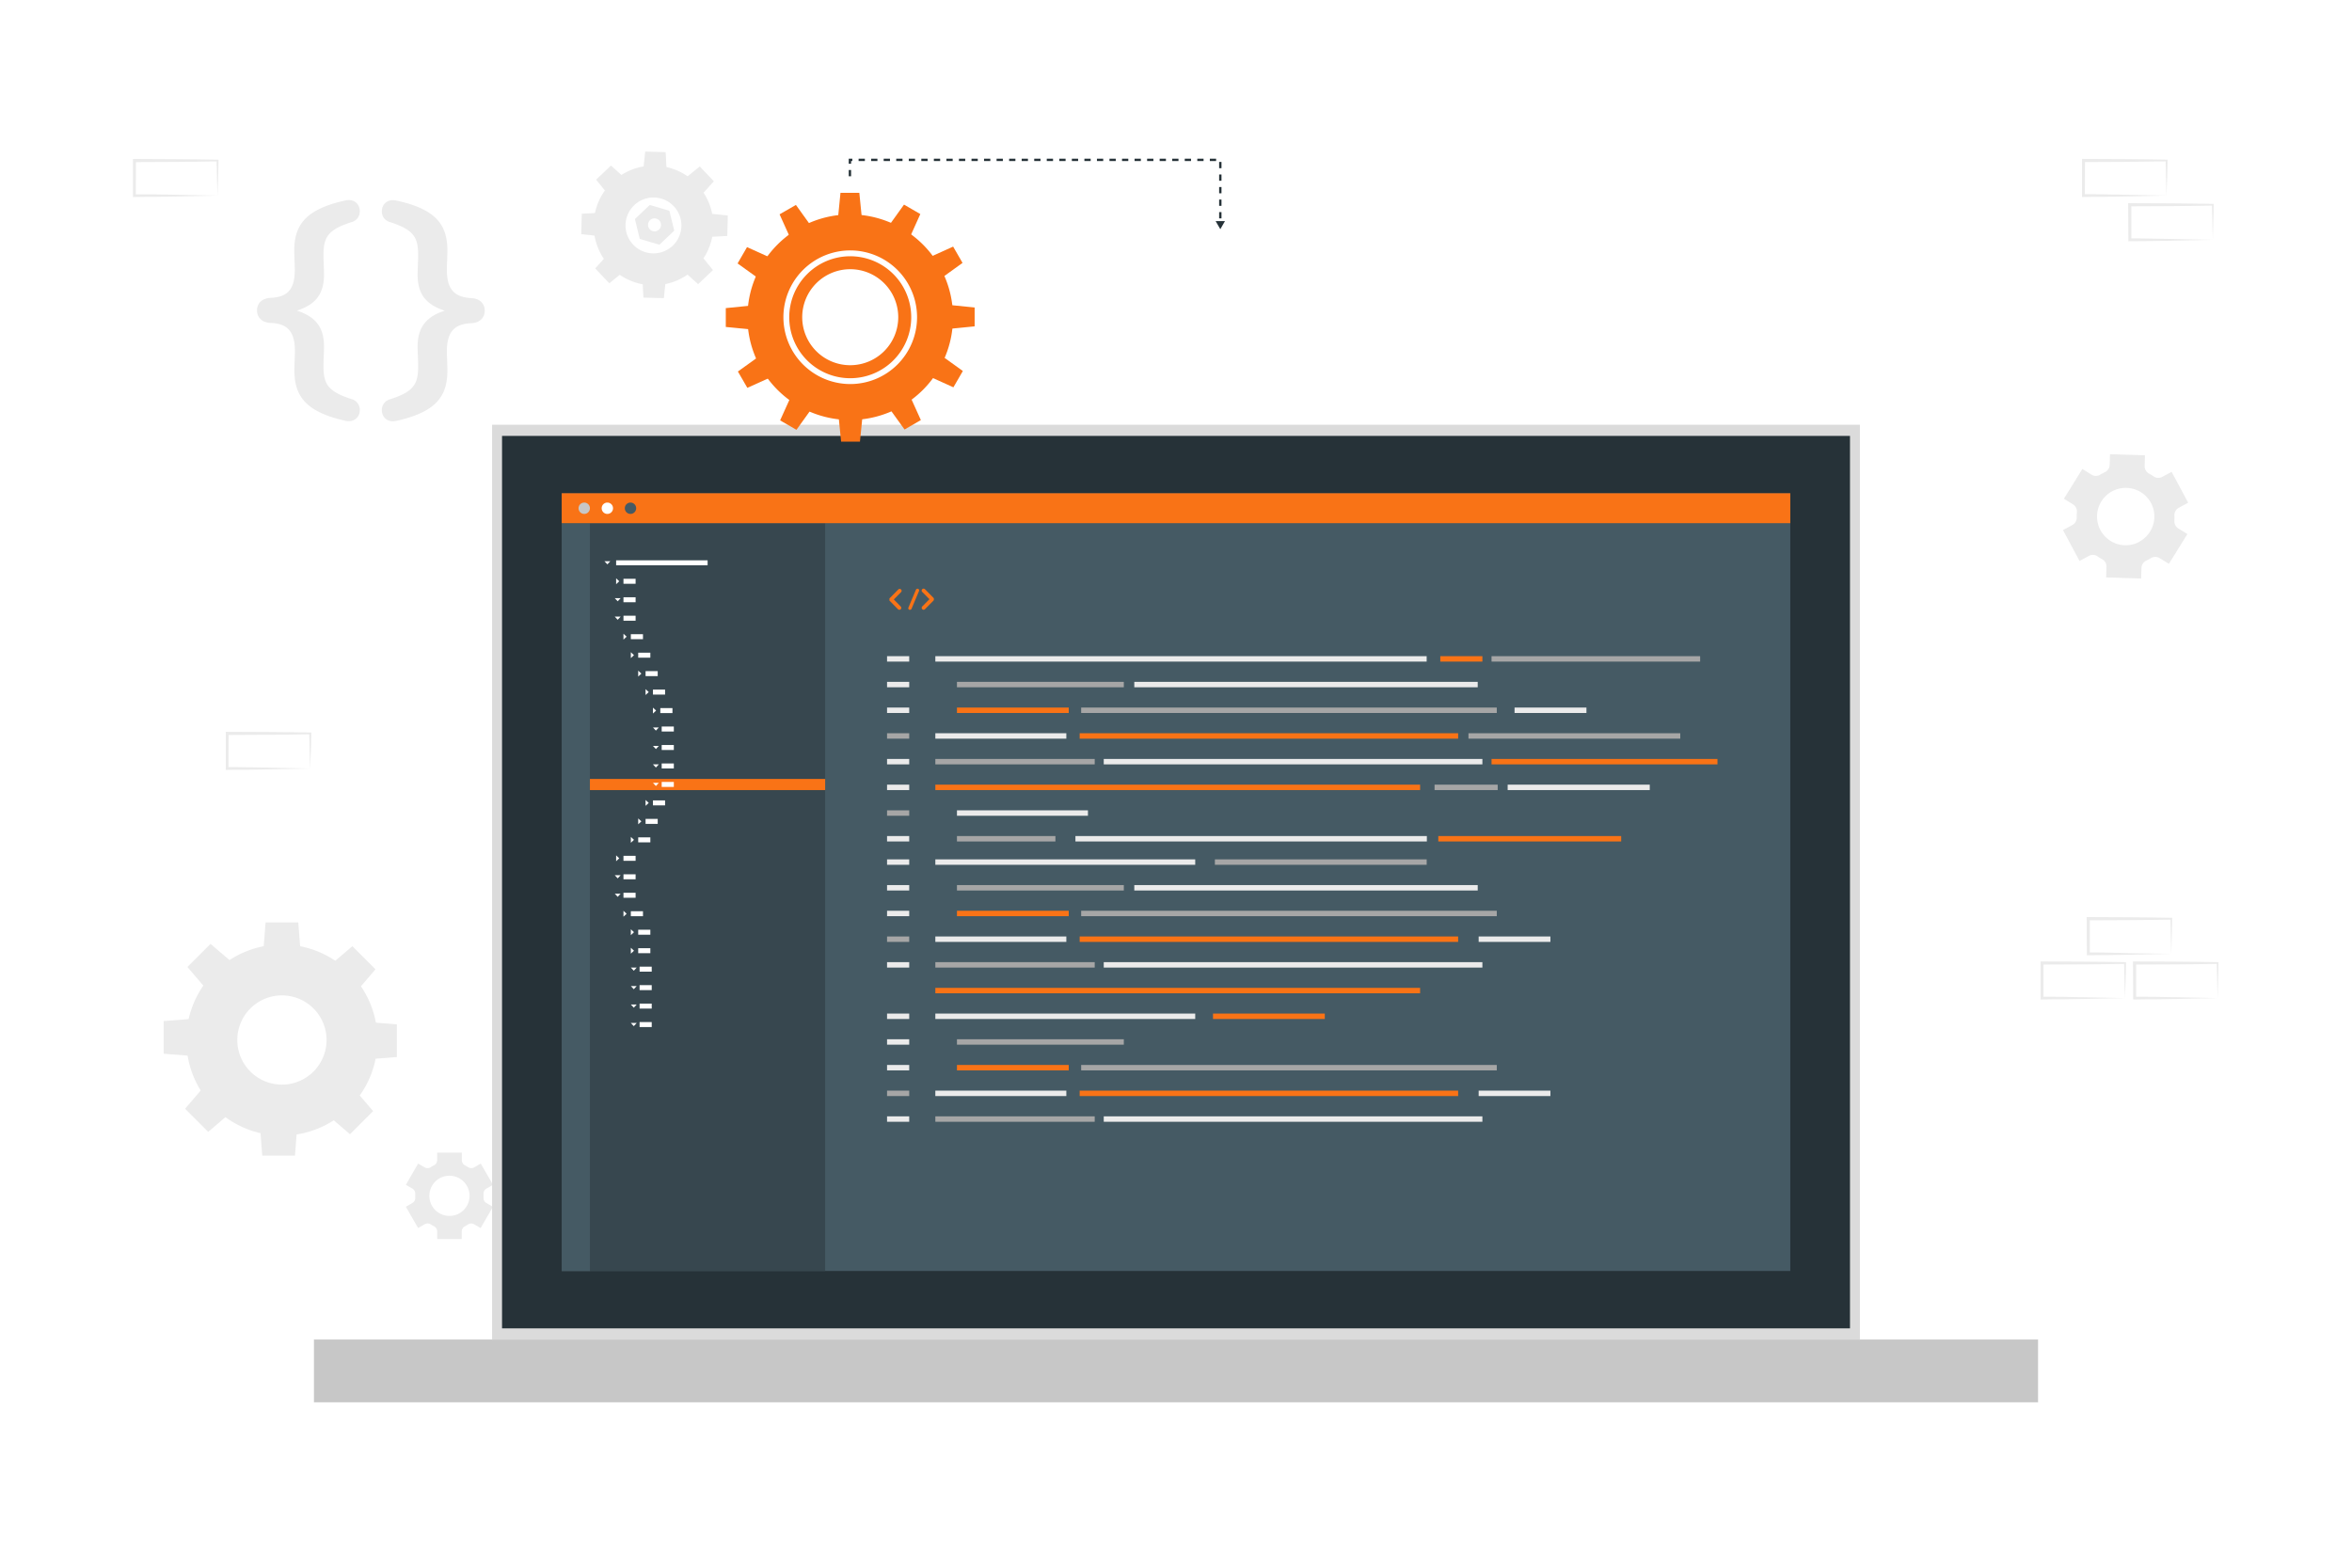 <svg class="animated" id="freepik_stories-static-website" xmlns="http://www.w3.org/2000/svg" viewBox="0 0 750 500" version="1.1" xmlns:xlink="http://www.w3.org/1999/xlink" xmlns:svgjs="http://svgjs.com/svgjs"><style>svg#freepik_stories-static-website:not(.animated) .animable {opacity: 0;}svg#freepik_stories-static-website.animated #freepik--Window--inject-2 {animation: 1.5s Infinite  linear floating;animation-delay: 0s;}            @keyframes floating {                0% {                    opacity: 1;                    transform: translateY(0px);                }                50% {                    transform: translateY(-10px);                }                100% {                    opacity: 1;                    transform: translateY(0px);                }            }        .animator-hidden { display: none; }</style><g id="freepik--background-complete--inject-2" class="animable animator-active" style="transform-origin: 374.915px 222.93px;"><path d="M692.37,304.22l-13.12.28-6.66.11c-2.23.05-4.47,0-6.7.06h-.44v-.45L665.39,293v-.5h.5l13.24.06c4.42,0,8.83.11,13.24.16h.28V293c0,1.9-.08,3.79-.13,5.66Zm0,0-.14-5.65c-.05-1.86-.11-3.7-.13-5.54l.27.28c-4.41.05-8.82.16-13.24.16l-13.24.06.5-.5,0,11.19-.45-.44c2.18,0,4.36,0,6.55.05L679,304Z" style="fill: rgb(235, 235, 235); transform-origin: 679.02px 298.585px;" id="el6a2kh1zmxs3" class="animable"></path><path d="M677.6,318.33l-13.12.28-6.67.11c-2.22,0-4.46,0-6.69.06h-.44v-.45l0-11.19v-.5h.5l13.24.07c4.41,0,8.83.11,13.24.16h.28v.27c0,1.9-.08,3.79-.13,5.66Zm0,0-.14-5.65c-.05-1.86-.11-3.7-.13-5.54l.27.28c-4.41.05-8.83.16-13.24.16l-13.24.06.5-.5,0,11.19-.45-.44c2.18,0,4.36,0,6.55.05l6.57.12Z" style="fill: rgb(235, 235, 235); transform-origin: 664.31px 312.71px;" id="eltc7qpi7vbce" class="animable"></path><path d="M707.14,318.33l-13.12.28-6.66.11c-2.23,0-4.47,0-6.7.06h-.44v-.45l-.06-11.19v-.5h.5l13.24.07c4.42,0,8.83.11,13.24.16h.28v.27c0,1.9-.09,3.79-.13,5.66Zm0,0-.14-5.65c0-1.86-.11-3.7-.13-5.54l.27.28c-4.41.05-8.82.16-13.24.16l-13.24.06.5-.5,0,11.19-.45-.44c2.19,0,4.36,0,6.55.05l6.58.12Z" style="fill: rgb(235, 235, 235); transform-origin: 693.79px 312.71px;" id="elravj59dp27" class="animable"></path><path d="M314.79,171.07l-13.12.28-6.66.11c-2.23,0-4.47,0-6.7,0h-.44v-.45l-.06-11.19v-.5h.5l13.24.06c4.42,0,8.83.11,13.24.16h.28v.27c0,1.9-.09,3.78-.14,5.65Zm0,0-.14-5.66c0-1.86-.11-3.7-.13-5.53l.27.27c-4.41,0-8.82.16-13.24.16l-13.24.07.5-.5-.05,11.19-.45-.45c2.18,0,4.36,0,6.55.06l6.58.11Z" style="fill: rgb(235, 235, 235); transform-origin: 301.44px 165.39px;" id="elm1le4oyw9l" class="animable"></path><path d="M300,185.18l-13.12.28-6.67.11c-2.22,0-4.46,0-6.69.05h-.44v-.45L273,174v-.5h.5l13.24.06c4.41,0,8.83.11,13.24.16h.28V174c0,1.9-.08,3.78-.13,5.65Zm0,0-.14-5.66c-.05-1.86-.11-3.7-.13-5.53l.27.27c-4.41.05-8.83.16-13.24.16l-13.24.07.5-.5L274,185.18l-.45-.45c2.18,0,4.36,0,6.55.06l6.57.11Z" style="fill: rgb(235, 235, 235); transform-origin: 286.63px 179.56px;" id="elnbrhpafubv" class="animable"></path><path d="M329.56,185.18l-13.12.28-6.66.11c-2.23,0-4.46,0-6.7.05h-.44v-.45L302.58,174v-.5h.5l13.24.06c4.42,0,8.83.11,13.24.16h.28V174c0,1.9-.09,3.78-.13,5.65Zm0,0-.14-5.66c0-1.86-.11-3.7-.13-5.53l.27.27c-4.41.05-8.82.16-13.24.16l-13.24.07.5-.5-.05,11.19-.45-.45c2.19,0,4.36,0,6.55.06l6.58.11Z" style="fill: rgb(235, 235, 235); transform-origin: 316.21px 179.56px;" id="elwbjy67w51n" class="animable"></path><path d="M98.88,245.11l-13.12.28-6.67.11c-2.22,0-4.46,0-6.69.05H72v-.45l0-11.19v-.5h.5l13.24.06c4.41,0,8.83.11,13.24.16h.28v.27c0,1.9-.08,3.78-.13,5.65Zm0,0-.14-5.66c0-1.86-.11-3.7-.13-5.53l.27.27c-4.41.05-8.83.16-13.24.16l-13.24.07.5-.5-.05,11.19-.45-.45c2.18,0,4.36,0,6.55.06l6.57.11Z" style="fill: rgb(235, 235, 235); transform-origin: 85.63px 239.48px;" id="el4dt6y8i0yeu" class="animable"></path><path d="M537.86,171.06l-13.12.28-6.66.11c-2.23.05-4.47,0-6.7.05h-.44v-.45l-.06-11.19v-.5h.5l13.24.06c4.42,0,8.83.12,13.24.17h.28v.27c0,1.9-.08,3.79-.13,5.65Zm0,0-.14-5.65c-.05-1.87-.11-3.71-.13-5.54l.27.27c-4.41.05-8.82.16-13.24.17l-13.24.06.5-.5-.05,11.19-.45-.45c2.18,0,4.36,0,6.55.06l6.58.11Z" style="fill: rgb(235, 235, 235); transform-origin: 524.51px 165.43px;" id="elbr3y04p9y5d" class="animable"></path><path d="M690.84,62.38l-13.12.28-6.67.11c-2.22,0-4.46,0-6.69.06h-.44v-.45l0-11.19v-.5h.5l13.24.06c4.41,0,8.83.12,13.24.17h.28v.27c0,1.9-.08,3.79-.13,5.65Zm0,0-.14-5.65c-.05-1.87-.11-3.71-.13-5.54l.27.27c-4.41,0-8.83.16-13.24.17l-13.24.06.5-.5-.05,11.19-.45-.45c2.18,0,4.36,0,6.55.06l6.57.11Z" style="fill: rgb(235, 235, 235); transform-origin: 677.55px 56.76px;" id="elnqlyl3priib" class="animable"></path><path d="M705.61,76.49l-13.12.28-6.66.11c-2.23.05-4.47,0-6.7.06h-.44v-.45l-.06-11.19v-.5h.5l13.24.06c4.42,0,8.83.12,13.24.17h.28v.27c0,1.9-.09,3.79-.14,5.65Zm0,0-.14-5.65c0-1.87-.11-3.71-.13-5.54l.27.27c-4.41.05-8.82.16-13.24.17l-13.24.06.5-.5,0,11.19-.45-.45c2.18,0,4.36,0,6.55.06l6.58.11Z" style="fill: rgb(235, 235, 235); transform-origin: 692.26px 70.87px;" id="elaz7cmf685s" class="animable"></path><path d="M69.34,62.39l-13.13.28-6.66.11c-2.22,0-4.46,0-6.69.06h-.45v-.45l0-11.19v-.5h.51l13.24.07c4.41,0,8.82.11,13.24.16h.27v.27c0,1.9-.09,3.79-.13,5.66Zm0,0-.15-5.65c0-1.86-.11-3.71-.13-5.54l.28.27c-4.42.06-8.83.16-13.24.17l-13.24.06.5-.5L43.3,62.39,42.86,62c2.18,0,4.35,0,6.54,0l6.58.11Z" style="fill: rgb(235, 235, 235); transform-origin: 56.04px 56.77px;" id="elm34yrt2ox6s" class="animable"></path><path d="M691.62,179.82l5.89-9.49-2.91-1.8a2.66,2.66,0,0,1-1.23-2.5,15.53,15.53,0,0,0,0-1.67,2.65,2.65,0,0,1,1.39-2.41l3-1.62-5.28-9.84-3,1.61a2.64,2.64,0,0,1-2.78-.18c-.45-.31-.93-.61-1.42-.88a2.65,2.65,0,0,1-1.4-2.4l.11-3.42-11.16-.35-.1,3.43a2.66,2.66,0,0,1-1.56,2.31l-.73.37c-.25.13-.49.27-.72.41a2.63,2.63,0,0,1-2.77,0l-2.93-1.81-5.89,9.49,2.92,1.8a2.68,2.68,0,0,1,1.23,2.5,15.54,15.54,0,0,0-.06,1.67,2.64,2.64,0,0,1-1.38,2.4l-3,1.62,5.28,9.85,3-1.62a2.66,2.66,0,0,1,2.77.18,15.7,15.7,0,0,0,1.41.87,2.62,2.62,0,0,1,1.4,2.41l-.1,3.42,11.16.35.11-3.43a2.64,2.64,0,0,1,1.55-2.3l.74-.37.72-.41a2.65,2.65,0,0,1,2.78,0Zm-9.45-7a9.15,9.15,0,1,1,3.74-12.39A9.14,9.14,0,0,1,682.17,172.77Z" style="fill: rgb(235, 235, 235); transform-origin: 677.8px 164.695px;" id="elf80dzq3ao2e" class="animable"></path><path d="M157.21,377.9l-3.91-6.78-2.08,1.2a1.85,1.85,0,0,1-1.95-.07,11,11,0,0,0-1-.58,1.86,1.86,0,0,1-1-1.66v-2.39H139.4V370a1.86,1.86,0,0,1-1,1.66c-.35.18-.69.37-1,.58a1.85,1.85,0,0,1-2,.07l-2.07-1.2-3.91,6.78,2.08,1.2a1.85,1.85,0,0,1,.91,1.72c0,.19,0,.39,0,.58s0,.38,0,.58a1.84,1.84,0,0,1-.9,1.71l-2.09,1.21,3.91,6.78,2.08-1.2a1.85,1.85,0,0,1,2,.07,11,11,0,0,0,1,.58,1.86,1.86,0,0,1,1,1.65v2.4h7.83v-2.4a1.85,1.85,0,0,1,1-1.65c.34-.18.68-.37,1-.58a1.85,1.85,0,0,1,1.95-.07l2.08,1.2,3.91-6.78-2.08-1.2a1.85,1.85,0,0,1-.91-1.72c0-.19,0-.39,0-.58s0-.39,0-.58a1.85,1.85,0,0,1,.91-1.72Zm-7.48,3.5a6.41,6.41,0,1,1-6.41-6.41A6.41,6.41,0,0,1,149.73,381.4Z" style="fill: rgb(235, 235, 235); transform-origin: 143.315px 381.395px;" id="ely9dcnl6fr8r" class="animable"></path><path d="M89.9,301.23a30.48,30.48,0,1,0,30.47,30.48A30.47,30.47,0,0,0,89.9,301.23Zm0,44.7a14.23,14.23,0,1,1,14.23-14.22A14.23,14.23,0,0,1,89.9,345.93Z" style="fill: rgb(235, 235, 235); transform-origin: 89.89px 331.71px;" id="eldgf8ug1suzq" class="animable"></path><polygon points="95.76 302.5 84.04 302.5 84.69 294.2 95.11 294.2 95.76 302.5" style="fill: rgb(235, 235, 235); transform-origin: 89.9px 298.35px;" id="el9wvk8n1am3r" class="animable"></polygon><polygon points="73.45 306.44 65.17 314.73 59.76 308.41 67.13 301.04 73.45 306.44" style="fill: rgb(235, 235, 235); transform-origin: 66.605px 307.885px;" id="elq35zj4jybo" class="animable"></polygon><polygon points="60.47 325.01 60.47 336.73 52.18 336.08 52.18 325.66 60.47 325.01" style="fill: rgb(235, 235, 235); transform-origin: 56.325px 330.87px;" id="eloicvmq1ialo" class="animable"></polygon><polygon points="64.42 347.31 72.71 355.6 66.39 361 59.02 353.63 64.42 347.31" style="fill: rgb(235, 235, 235); transform-origin: 65.865px 354.155px;" id="el6su1416617c" class="animable"></polygon><polygon points="82.98 360.29 94.7 360.29 94.06 368.59 83.63 368.59 82.98 360.29" style="fill: rgb(235, 235, 235); transform-origin: 88.84px 364.44px;" id="elr1ztl8nphpa" class="animable"></polygon><polygon points="105.29 356.34 113.58 348.06 118.98 354.38 111.61 361.75 105.29 356.34" style="fill: rgb(235, 235, 235); transform-origin: 112.135px 354.905px;" id="eltgd6e5jpr3" class="animable"></polygon><polygon points="118.27 337.78 118.27 326.06 126.56 326.71 126.56 337.13 118.27 337.78" style="fill: rgb(235, 235, 235); transform-origin: 122.415px 331.92px;" id="elcy2q4wm4qtq" class="animable"></polygon><polygon points="114.32 315.48 106.03 307.19 112.36 301.78 119.73 309.15 114.32 315.48" style="fill: rgb(235, 235, 235); transform-origin: 112.88px 308.63px;" id="elom3p2gk8q1i" class="animable"></polygon><path d="M93.87,118c0-1.25.17-4.58.17-6,0-6.08-2.17-8.83-7.83-9-2.67-.16-4.25-1.74-4.25-4s1.58-3.83,4.25-4C91.87,94.78,94,92.12,94,86c0-1.41-.17-4.74-.17-6,0-8.08,3.41-13.24,16.32-16.07,2.58-.59,4.58,1,4.58,3.41a3.49,3.49,0,0,1-2.33,3.41c-8.08,2.5-9.25,5.08-9.25,10.75,0,1.66.17,4.41.17,6.16,0,6.49-3.16,9.66-8.66,11.41,5.58,1.83,8.66,4.91,8.66,11.41,0,1.74-.17,4.49-.17,6.16,0,5.66,1.17,8.24,9.25,10.74a3.49,3.49,0,0,1,2.33,3.41c0,2.42-2,4-4.58,3.42C97.28,131.34,93.87,126.17,93.87,118Z" style="fill: rgb(235, 235, 235); transform-origin: 98.346px 99.068px;" id="elqnd8soj1irg" class="animable"></path><path d="M142.67,80c0,1.25-.17,4.58-.17,6,0,6.17,2.25,8.83,7.91,9.08,2.58.17,4.16,1.75,4.16,4s-1.58,3.83-4.16,4c-5.66.17-7.91,2.92-7.91,9,0,1.41.17,4.74.17,6,0,8.16-3.42,13.33-16.33,16.16-2.58.58-4.57-1-4.57-3.42a3.45,3.45,0,0,1,2.41-3.41c8-2.5,9.16-5.08,9.16-10.74,0-1.67-.17-4.42-.17-6.16,0-6.5,3.17-9.66,8.66-11.41-5.58-1.83-8.66-4.92-8.66-11.41,0-1.75.17-4.5.17-6.16,0-5.67-1.17-8.25-9.16-10.75a3.45,3.45,0,0,1-2.41-3.41c0-2.41,2-4,4.57-3.41C139.25,66.72,142.67,71.88,142.67,80Z" style="fill: rgb(235, 235, 235); transform-origin: 138.169px 99.098px;" id="elx275qq8fkea" class="animable"></path></g><g id="freepik--Floor--inject-2" class="animable animator-hidden" style="transform-origin: 375px 447.25px;"><polygon points="50.72 447.25 131.79 447.01 212.86 446.92 375 446.75 537.14 446.92 618.21 447.01 699.28 447.25 618.21 447.5 537.14 447.59 375 447.75 212.86 447.58 131.79 447.5 50.72 447.25" style="fill: rgb(38, 50, 56); transform-origin: 375px 447.25px;" id="el4ofavveieir" class="animable"></polygon></g><g id="freepik--Device--inject-2" class="animable" style="transform-origin: 375px 291.36px;"><rect x="100.11" y="427.23" width="549.78" height="20.02" style="fill: rgb(199, 199, 199); transform-origin: 375px 437.24px;" id="elohfhouasc8" class="animable"></rect><rect x="156.92" y="135.47" width="436.16" height="291.76" style="fill: rgb(219, 219, 219); transform-origin: 375px 281.35px;" id="el1xfcduehu5z" class="animable"></rect><rect x="160.09" y="139.03" width="429.83" height="284.64" style="fill: rgb(38, 50, 56); transform-origin: 375.005px 281.35px;" id="el8hjwrdnijd2" class="animable"></rect><rect x="179.12" y="157.32" width="391.76" height="248.05" style="fill: rgb(69, 90, 100); transform-origin: 375px 281.345px;" id="el8snpa3mx74" class="animable"></rect><rect x="179.12" y="166.87" width="84" height="238.51" style="fill: rgb(55, 71, 79); transform-origin: 221.12px 286.125px;" id="elga3bzvhkuf7" class="animable"></rect><rect x="179.12" y="166.87" width="8.99" height="238.51" style="fill: rgb(69, 90, 100); transform-origin: 183.615px 286.125px;" id="el9zgg8ii5djq" class="animable"></rect><rect x="188.11" y="248.44" width="75.02" height="3.55" style="fill: #F97316; transform-origin: 225.62px 250.215px;" id="elhespo3rsy5q" class="animable"></rect><rect x="196.47" y="178.71" width="29.17" height="1.59" style="fill: rgb(255, 255, 255); transform-origin: 211.055px 179.505px;" id="elgfduwf2r0dt" class="animable"></rect><polygon points="192.74 179 194.62 179 193.68 180 192.74 179" style="fill: rgb(255, 255, 255); transform-origin: 193.68px 179.5px;" id="elzb5293vwxq9" class="animable"></polygon><rect x="198.81" y="184.6" width="3.87" height="1.59" style="fill: rgb(255, 255, 255); transform-origin: 200.745px 185.395px;" id="elxip1c54zrl" class="animable"></rect><polygon points="196.47 186.33 196.47 184.45 197.47 185.39 196.47 186.33" style="fill: rgb(255, 255, 255); transform-origin: 196.97px 185.39px;" id="elkld0kp1xsci" class="animable"></polygon><rect x="198.81" y="190.49" width="3.87" height="1.59" style="fill: rgb(255, 255, 255); transform-origin: 200.745px 191.285px;" id="elkwqgh4kych" class="animable"></rect><polygon points="196.03 190.78 197.91 190.78 196.97 191.78 196.03 190.78" style="fill: rgb(255, 255, 255); transform-origin: 196.97px 191.28px;" id="el9blgsy8axa7" class="animable"></polygon><rect x="198.81" y="196.38" width="3.87" height="1.59" style="fill: rgb(255, 255, 255); transform-origin: 200.745px 197.175px;" id="elk3qpzei83o" class="animable"></rect><polygon points="196.03 196.67 197.91 196.67 196.97 197.68 196.03 196.67" style="fill: rgb(255, 255, 255); transform-origin: 196.97px 197.175px;" id="elq8soq8csvyq" class="animable"></polygon><rect x="201.16" y="202.27" width="3.87" height="1.59" style="fill: rgb(255, 255, 255); transform-origin: 203.095px 203.065px;" id="elgc0zzjg81fm" class="animable"></rect><polygon points="198.81 204 198.81 202.12 199.82 203.06 198.81 204" style="fill: rgb(255, 255, 255); transform-origin: 199.315px 203.06px;" id="elenrql5bs6c" class="animable"></polygon><rect x="203.51" y="208.17" width="3.87" height="1.59" style="fill: rgb(255, 255, 255); transform-origin: 205.445px 208.965px;" id="eltae672ulfx" class="animable"></rect><polygon points="201.16 209.9 201.16 208.02 202.17 208.96 201.16 209.9" style="fill: rgb(255, 255, 255); transform-origin: 201.665px 208.96px;" id="el1lfah9eufsp" class="animable"></polygon><rect x="203.51" y="267.07" width="3.87" height="1.59" style="fill: rgb(255, 255, 255); transform-origin: 205.445px 267.865px;" id="elkf2pc6584n" class="animable"></rect><polygon points="201.16 268.8 201.16 266.92 202.17 267.86 201.16 268.8" style="fill: rgb(255, 255, 255); transform-origin: 201.665px 267.86px;" id="el1r3djk0cw3v" class="animable"></polygon><rect x="205.86" y="214.05" width="3.87" height="1.59" style="fill: rgb(255, 255, 255); transform-origin: 207.795px 214.845px;" id="elvuj23cwx14p" class="animable"></rect><polygon points="203.51 215.78 203.51 213.9 204.52 214.84 203.51 215.78" style="fill: rgb(255, 255, 255); transform-origin: 204.015px 214.84px;" id="elzbf59toomh" class="animable"></polygon><rect x="205.86" y="261.18" width="3.87" height="1.59" style="fill: rgb(255, 255, 255); transform-origin: 207.795px 261.975px;" id="el2zzdun0cm87" class="animable"></rect><polygon points="203.51 262.91 203.51 261.03 204.52 261.97 203.51 262.91" style="fill: rgb(255, 255, 255); transform-origin: 204.015px 261.97px;" id="elqhcrly6dir" class="animable"></polygon><rect x="208.21" y="219.94" width="3.87" height="1.59" style="fill: rgb(255, 255, 255); transform-origin: 210.145px 220.735px;" id="elpaehdqv7kf" class="animable"></rect><polygon points="205.86 221.67 205.86 219.79 206.87 220.73 205.86 221.67" style="fill: rgb(255, 255, 255); transform-origin: 206.365px 220.73px;" id="elmugtcxsiwm" class="animable"></polygon><rect x="208.21" y="255.28" width="3.87" height="1.59" style="fill: rgb(255, 255, 255); transform-origin: 210.145px 256.075px;" id="elr2x4fjm86bb" class="animable"></rect><polygon points="205.86 257.02 205.86 255.14 206.87 256.08 205.86 257.02" style="fill: rgb(255, 255, 255); transform-origin: 206.365px 256.08px;" id="el9yqymduyyfe" class="animable"></polygon><rect x="210.56" y="225.84" width="3.87" height="1.59" style="fill: rgb(255, 255, 255); transform-origin: 212.495px 226.635px;" id="elgqyjcne0khw" class="animable"></rect><polygon points="208.21 227.57 208.21 225.69 209.22 226.63 208.21 227.57" style="fill: rgb(255, 255, 255); transform-origin: 208.715px 226.63px;" id="elc144kobkqoa" class="animable"></polygon><rect x="211" y="231.72" width="3.87" height="1.59" style="fill: rgb(255, 255, 255); transform-origin: 212.935px 232.515px;" id="ely48e3t1fhse" class="animable"></rect><polygon points="208.21 232.01 210.09 232.01 209.15 233.02 208.21 232.01" style="fill: rgb(255, 255, 255); transform-origin: 209.15px 232.515px;" id="elvdxrctctqm" class="animable"></polygon><rect x="211" y="237.61" width="3.87" height="1.59" style="fill: rgb(255, 255, 255); transform-origin: 212.935px 238.405px;" id="elb8x2k313r0p" class="animable"></rect><polygon points="208.21 237.9 210.09 237.9 209.15 238.91 208.21 237.9" style="fill: rgb(255, 255, 255); transform-origin: 209.15px 238.405px;" id="el92p73xlv379" class="animable"></polygon><rect x="211" y="243.5" width="3.87" height="1.59" style="fill: rgb(255, 255, 255); transform-origin: 212.935px 244.295px;" id="elxnau6251a7" class="animable"></rect><polygon points="208.21 243.79 210.09 243.79 209.15 244.8 208.21 243.79" style="fill: rgb(255, 255, 255); transform-origin: 209.15px 244.295px;" id="elmg89nei5fzk" class="animable"></polygon><rect x="211" y="249.39" width="3.87" height="1.59" style="fill: rgb(255, 255, 255); transform-origin: 212.935px 250.185px;" id="elinhlxbjam6p" class="animable"></rect><polygon points="208.21 249.68 210.09 249.68 209.15 250.69 208.21 249.68" style="fill: rgb(255, 255, 255); transform-origin: 209.15px 250.185px;" id="el5c3h8q0ewc3" class="animable"></polygon><rect x="198.81" y="272.96" width="3.87" height="1.59" style="fill: rgb(255, 255, 255); transform-origin: 200.745px 273.755px;" id="elhouyosr0t3" class="animable"></rect><polygon points="196.47 274.69 196.47 272.81 197.47 273.75 196.47 274.69" style="fill: rgb(255, 255, 255); transform-origin: 196.97px 273.75px;" id="eloh7shouo5vd" class="animable"></polygon><rect x="198.81" y="278.85" width="3.87" height="1.59" style="fill: rgb(255, 255, 255); transform-origin: 200.745px 279.645px;" id="elgauej64k5gk" class="animable"></rect><polygon points="196.03 279.14 197.91 279.14 196.97 280.15 196.03 279.14" style="fill: rgb(255, 255, 255); transform-origin: 196.97px 279.645px;" id="elt5c3gip0f7i" class="animable"></polygon><rect x="198.81" y="284.74" width="3.87" height="1.59" style="fill: rgb(255, 255, 255); transform-origin: 200.745px 285.535px;" id="elw0tn6t15fpq" class="animable"></rect><polygon points="196.03 285.03 197.91 285.03 196.97 286.04 196.03 285.03" style="fill: rgb(255, 255, 255); transform-origin: 196.97px 285.535px;" id="el0f0kduso5euj" class="animable"></polygon><rect x="201.16" y="290.63" width="3.87" height="1.59" style="fill: rgb(255, 255, 255); transform-origin: 203.095px 291.425px;" id="el0uo3esik717j" class="animable"></rect><polygon points="198.81 292.37 198.81 290.49 199.82 291.43 198.81 292.37" style="fill: rgb(255, 255, 255); transform-origin: 199.315px 291.43px;" id="elkodzm1zumo" class="animable"></polygon><rect x="203.51" y="296.53" width="3.87" height="1.59" style="fill: rgb(255, 255, 255); transform-origin: 205.445px 297.325px;" id="eld39umoy9cok" class="animable"></rect><polygon points="201.16 298.26 201.16 296.38 202.17 297.32 201.16 298.26" style="fill: rgb(255, 255, 255); transform-origin: 201.665px 297.32px;" id="elb1r5b4bdjdm" class="animable"></polygon><rect x="203.51" y="302.42" width="3.87" height="1.59" style="fill: rgb(255, 255, 255); transform-origin: 205.445px 303.215px;" id="el9ngay70523f" class="animable"></rect><polygon points="201.16 304.16 201.16 302.28 202.17 303.22 201.16 304.16" style="fill: rgb(255, 255, 255); transform-origin: 201.665px 303.22px;" id="eld83v7ed727" class="animable"></polygon><rect x="203.95" y="308.31" width="3.87" height="1.59" style="fill: rgb(255, 255, 255); transform-origin: 205.885px 309.105px;" id="elu5qsmfufcm" class="animable"></rect><polygon points="201.16 308.6 203.04 308.6 202.1 309.61 201.16 308.6" style="fill: rgb(255, 255, 255); transform-origin: 202.1px 309.105px;" id="elsnyahjehhj8" class="animable"></polygon><rect x="203.95" y="314.2" width="3.87" height="1.59" style="fill: rgb(255, 255, 255); transform-origin: 205.885px 314.995px;" id="el49204mopidp" class="animable"></rect><polygon points="201.16 314.49 203.04 314.49 202.1 315.5 201.16 314.49" style="fill: rgb(255, 255, 255); transform-origin: 202.1px 314.995px;" id="elpec5zmvn7cd" class="animable"></polygon><rect x="203.95" y="320.09" width="3.87" height="1.59" style="fill: rgb(255, 255, 255); transform-origin: 205.885px 320.885px;" id="elv4znh66ibq9" class="animable"></rect><polygon points="201.16 320.38 203.04 320.38 202.1 321.39 201.16 320.38" style="fill: rgb(255, 255, 255); transform-origin: 202.1px 320.885px;" id="elihmucyqi52e" class="animable"></polygon><rect x="203.95" y="325.98" width="3.87" height="1.59" style="fill: rgb(255, 255, 255); transform-origin: 205.885px 326.775px;" id="elo049p4d894o" class="animable"></rect><polygon points="201.16 326.27 203.04 326.27 202.1 327.28 201.16 326.27" style="fill: rgb(255, 255, 255); transform-origin: 202.1px 326.775px;" id="els36tvcuaaed" class="animable"></polygon><rect x="179.12" y="157.32" width="391.76" height="9.54" style="fill: #F97316; transform-origin: 375px 162.09px;" id="elr8ez1biygk8" class="animable"></rect><path d="M188.11,162.1a1.81,1.81,0,1,1-1.81-1.81A1.81,1.81,0,0,1,188.11,162.1Z" style="fill: rgb(199, 199, 199); transform-origin: 186.3px 162.1px;" id="elfea1w0xo9r7" class="animable"></path><path d="M195.48,162.1a1.81,1.81,0,1,1-1.81-1.81A1.81,1.81,0,0,1,195.48,162.1Z" style="fill: rgb(255, 255, 255); transform-origin: 193.67px 162.1px;" id="el187fy2y7vma" class="animable"></path><path d="M202.86,162.1a1.81,1.81,0,1,1-1.81-1.81A1.81,1.81,0,0,1,202.86,162.1Z" style="fill: rgb(69, 90, 100); transform-origin: 201.05px 162.1px;" id="elusjty6u4lce" class="animable"></path><rect x="282.86" y="209.28" width="7.07" height="1.73" style="fill: rgb(235, 235, 235); transform-origin: 286.395px 210.145px;" id="elax51l7cix98" class="animable"></rect><rect x="298.26" y="209.28" width="156.67" height="1.73" style="fill: rgb(235, 235, 235); transform-origin: 376.595px 210.145px;" id="elhyw65x86q8a" class="animable"></rect><rect x="459.28" y="209.28" width="13.42" height="1.73" style="fill: #F97316; transform-origin: 465.99px 210.145px;" id="el74vxp7116v" class="animable"></rect><rect x="480.76" y="250.26" width="45.31" height="1.73" style="fill: rgb(235, 235, 235); transform-origin: 503.415px 251.125px;" id="el21eky80fegb" class="animable"></rect><rect x="475.62" y="209.28" width="66.52" height="1.73" style="fill: rgb(166, 166, 166); transform-origin: 508.88px 210.145px;" id="elstvtoyo8yk" class="animable"></rect><rect x="282.86" y="217.47" width="7.07" height="1.73" style="fill: rgb(235, 235, 235); transform-origin: 286.395px 218.335px;" id="el00rpoej47gmh" class="animable"></rect><rect x="305.15" y="217.47" width="53.21" height="1.73" style="fill: rgb(166, 166, 166); transform-origin: 331.755px 218.335px;" id="elo94uyn4o9po" class="animable"></rect><rect x="457.45" y="250.26" width="20.13" height="1.73" style="fill: rgb(166, 166, 166); transform-origin: 467.515px 251.125px;" id="el1xrupsi8hsb" class="animable"></rect><rect x="298.26" y="242.06" width="50.82" height="1.73" style="fill: rgb(166, 166, 166); transform-origin: 323.67px 242.925px;" id="elprbl3yztgzn" class="animable"></rect><rect x="305.15" y="225.67" width="35.65" height="1.73" style="fill: #F97316; transform-origin: 322.975px 226.535px;" id="elo6mgtutdp5" class="animable"></rect><rect x="468.26" y="233.86" width="67.54" height="1.73" style="fill: rgb(166, 166, 166); transform-origin: 502.03px 234.725px;" id="el9sga9c5x1eb" class="animable"></rect><rect x="387.4" y="274.09" width="67.54" height="1.73" style="fill: rgb(166, 166, 166); transform-origin: 421.17px 274.955px;" id="eldydznzcjbnk" class="animable"></rect><rect x="344.76" y="225.67" width="132.53" height="1.73" style="fill: rgb(166, 166, 166); transform-origin: 411.025px 226.535px;" id="ell3wj3zkrnd" class="animable"></rect><rect x="298.26" y="250.26" width="154.58" height="1.73" style="fill: #F97316; transform-origin: 375.55px 251.125px;" id="el49x3z0j9mza" class="animable"></rect><rect x="361.7" y="217.47" width="109.51" height="1.73" style="fill: rgb(235, 235, 235); transform-origin: 416.455px 218.335px;" id="el1jxk2655zqvi" class="animable"></rect><rect x="482.96" y="225.67" width="22.92" height="1.73" style="fill: rgb(235, 235, 235); transform-origin: 494.42px 226.535px;" id="elgvywkl7zpwv" class="animable"></rect><rect x="282.86" y="225.67" width="7.07" height="1.73" style="fill: rgb(235, 235, 235); transform-origin: 286.395px 226.535px;" id="elv7csdkizgsf" class="animable"></rect><rect x="282.86" y="233.86" width="7.07" height="1.73" style="fill: rgb(166, 166, 166); transform-origin: 286.395px 234.725px;" id="eljavhybkt49" class="animable"></rect><rect x="298.26" y="233.86" width="41.77" height="1.73" style="fill: rgb(235, 235, 235); transform-origin: 319.145px 234.725px;" id="elom337ojbx6" class="animable"></rect><rect x="305.15" y="258.45" width="41.77" height="1.73" style="fill: rgb(235, 235, 235); transform-origin: 326.035px 259.315px;" id="elo9umn2qyjka" class="animable"></rect><rect x="458.64" y="266.65" width="58.32" height="1.73" style="fill: #F97316; transform-origin: 487.8px 267.515px;" id="ela9xw0flam0m" class="animable"></rect><rect x="342.93" y="266.65" width="112.06" height="1.73" style="fill: rgb(235, 235, 235); transform-origin: 398.96px 267.515px;" id="elg1kpdjty0hh" class="animable"></rect><rect x="305.15" y="266.65" width="31.4" height="1.73" style="fill: rgb(166, 166, 166); transform-origin: 320.85px 267.515px;" id="el3g7c3d2owr2" class="animable"></rect><rect x="351.96" y="242.06" width="120.74" height="1.73" style="fill: rgb(235, 235, 235); transform-origin: 412.33px 242.925px;" id="elyj590f9xa1" class="animable"></rect><rect x="475.62" y="242.06" width="72.04" height="1.73" style="fill: #F97316; transform-origin: 511.64px 242.925px;" id="ele26k7nnaf7" class="animable"></rect><rect x="344.28" y="233.86" width="120.69" height="1.73" style="fill: #F97316; transform-origin: 404.625px 234.725px;" id="eloaipyfvmbxe" class="animable"></rect><rect x="282.86" y="242.06" width="7.07" height="1.73" style="fill: rgb(235, 235, 235); transform-origin: 286.395px 242.925px;" id="elyj8c428kqt" class="animable"></rect><rect x="282.86" y="250.26" width="7.07" height="1.73" style="fill: rgb(235, 235, 235); transform-origin: 286.395px 251.125px;" id="elj3xiqqbj3r" class="animable"></rect><rect x="282.86" y="258.45" width="7.07" height="1.73" style="fill: rgb(166, 166, 166); transform-origin: 286.395px 259.315px;" id="elbc6kh8x189" class="animable"></rect><rect x="282.86" y="266.65" width="7.07" height="1.73" style="fill: rgb(235, 235, 235); transform-origin: 286.395px 267.515px;" id="elffhmbjpwqo7" class="animable"></rect><rect x="282.86" y="274.09" width="7.07" height="1.73" style="fill: rgb(235, 235, 235); transform-origin: 286.395px 274.955px;" id="el81e9me886cf" class="animable"></rect><rect x="298.26" y="274.09" width="82.87" height="1.73" style="fill: rgb(235, 235, 235); transform-origin: 339.695px 274.955px;" id="elehqyp1jqzlv" class="animable"></rect><rect x="282.86" y="282.29" width="7.07" height="1.73" style="fill: rgb(235, 235, 235); transform-origin: 286.395px 283.155px;" id="el42a7a1901j8" class="animable"></rect><rect x="305.15" y="282.29" width="53.21" height="1.73" style="fill: rgb(166, 166, 166); transform-origin: 331.755px 283.155px;" id="elclmqpoeu7d9" class="animable"></rect><rect x="298.26" y="306.87" width="50.82" height="1.73" style="fill: rgb(166, 166, 166); transform-origin: 323.67px 307.735px;" id="elfg4oxyhzfr" class="animable"></rect><rect x="305.15" y="290.48" width="35.65" height="1.73" style="fill: #F97316; transform-origin: 322.975px 291.345px;" id="eluy9nc6z4r1" class="animable"></rect><rect x="386.8" y="323.27" width="35.65" height="1.73" style="fill: #F97316; transform-origin: 404.625px 324.135px;" id="el7xu8q7npo75" class="animable"></rect><rect x="305.15" y="339.66" width="35.65" height="1.73" style="fill: #F97316; transform-origin: 322.975px 340.525px;" id="elf9f40c823s9" class="animable"></rect><rect x="344.76" y="290.48" width="132.53" height="1.73" style="fill: rgb(166, 166, 166); transform-origin: 411.025px 291.345px;" id="elivhc6k70yf" class="animable"></rect><rect x="298.26" y="315.07" width="154.58" height="1.73" style="fill: #F97316; transform-origin: 375.55px 315.935px;" id="ely9ylc2iec8" class="animable"></rect><rect x="361.7" y="282.29" width="109.51" height="1.73" style="fill: rgb(235, 235, 235); transform-origin: 416.455px 283.155px;" id="el4x0ct43xgdn" class="animable"></rect><rect x="471.51" y="298.68" width="22.88" height="1.73" style="fill: rgb(235, 235, 235); transform-origin: 482.95px 299.545px;" id="eljstjtnb263e" class="animable"></rect><rect x="282.86" y="290.48" width="7.07" height="1.73" style="fill: rgb(235, 235, 235); transform-origin: 286.395px 291.345px;" id="el9rfsowqbmim" class="animable"></rect><rect x="282.86" y="298.68" width="7.07" height="1.73" style="fill: rgb(166, 166, 166); transform-origin: 286.395px 299.545px;" id="eliti0zcg9boh" class="animable"></rect><rect x="298.26" y="298.68" width="41.77" height="1.73" style="fill: rgb(235, 235, 235); transform-origin: 319.145px 299.545px;" id="elfvh6hd0d5vm" class="animable"></rect><rect x="351.96" y="306.87" width="120.74" height="1.73" style="fill: rgb(235, 235, 235); transform-origin: 412.33px 307.735px;" id="el4bk3615yf2x" class="animable"></rect><rect x="344.28" y="298.68" width="120.69" height="1.73" style="fill: #F97316; transform-origin: 404.625px 299.545px;" id="eliw3e3e8514" class="animable"></rect><rect x="282.86" y="306.87" width="7.07" height="1.73" style="fill: rgb(235, 235, 235); transform-origin: 286.395px 307.735px;" id="el53wsrx2vq1r" class="animable"></rect><rect x="282.86" y="323.27" width="7.07" height="1.73" style="fill: rgb(235, 235, 235); transform-origin: 286.395px 324.135px;" id="elfaju48egvjj" class="animable"></rect><rect x="298.26" y="323.27" width="82.87" height="1.73" style="fill: rgb(235, 235, 235); transform-origin: 339.695px 324.135px;" id="el10sk8snj8az" class="animable"></rect><rect x="282.86" y="331.46" width="7.07" height="1.73" style="fill: rgb(235, 235, 235); transform-origin: 286.395px 332.325px;" id="el8rzh5h1xs87" class="animable"></rect><rect x="305.15" y="331.46" width="53.21" height="1.73" style="fill: rgb(166, 166, 166); transform-origin: 331.755px 332.325px;" id="elcphi7525os" class="animable"></rect><rect x="298.26" y="356.05" width="50.82" height="1.73" style="fill: rgb(166, 166, 166); transform-origin: 323.67px 356.915px;" id="eliniuylfhtyr" class="animable"></rect><rect x="344.76" y="339.66" width="132.53" height="1.73" style="fill: rgb(166, 166, 166); transform-origin: 411.025px 340.525px;" id="elnpycca7gz3" class="animable"></rect><rect x="471.51" y="347.85" width="22.88" height="1.73" style="fill: rgb(235, 235, 235); transform-origin: 482.95px 348.715px;" id="elxmzfa5t0yva" class="animable"></rect><rect x="282.86" y="339.66" width="7.07" height="1.73" style="fill: rgb(235, 235, 235); transform-origin: 286.395px 340.525px;" id="el6cbaeypof" class="animable"></rect><rect x="282.86" y="347.85" width="7.07" height="1.73" style="fill: rgb(166, 166, 166); transform-origin: 286.395px 348.715px;" id="el7e73wfv3ree" class="animable"></rect><rect x="298.26" y="347.85" width="41.77" height="1.73" style="fill: rgb(235, 235, 235); transform-origin: 319.145px 348.715px;" id="elroyqnxvt68j" class="animable"></rect><rect x="351.96" y="356.05" width="120.74" height="1.73" style="fill: rgb(235, 235, 235); transform-origin: 412.33px 356.915px;" id="elkqhzuvaipm" class="animable"></rect><rect x="344.28" y="347.85" width="120.69" height="1.73" style="fill: #F97316; transform-origin: 404.625px 348.715px;" id="el6xy51brxpg3" class="animable"></rect><rect x="282.86" y="356.05" width="7.07" height="1.73" style="fill: rgb(235, 235, 235); transform-origin: 286.395px 356.915px;" id="elrginf5ntj3f" class="animable"></rect><path d="M287.22,193.44a.6.6,0,0,1,0,.87.59.59,0,0,1-.42.18.64.64,0,0,1-.45-.18l-2.73-2.76s0,0,0-.06l0,0a.26.26,0,0,1,0-.08l0,0s0-.05,0-.06,0,0,0-.05v-.07s0,0,0-.06,0,0,0-.05V191s0,0,0,0,0-.05,0-.08v0a.73.73,0,0,1,.05-.09,0,0,0,0,1,0,0s0,0,.05-.06l2.73-2.77a.63.63,0,0,1,.87,0,.6.6,0,0,1,0,.87l-2.3,2.32Z" style="fill: #F97316; transform-origin: 285.562px 191.158px;" id="el30gk4basbgo" class="animable"></path><path d="M289.69,193.75l2.38-5.65a.54.54,0,0,1,.71-.29.52.52,0,0,1,.27.69l-2.38,5.67a.53.53,0,0,1-.49.32.48.48,0,0,1-.2,0A.53.53,0,0,1,289.69,193.75Z" style="fill: #F97316; transform-origin: 291.363px 191.134px;" id="elw4m13b271cj" class="animable"></path><path d="M297.74,191.47h0s0,.05-.06.07l-2.73,2.76a.62.62,0,0,1-.44.18.62.62,0,0,1-.43-1.05l2.3-2.32-2.3-2.32a.6.6,0,0,1,0-.87.63.63,0,0,1,.87,0l2.73,2.77s0,0,.06.06,0,0,0,0a.9.9,0,0,1,.05.09v0a.47.47,0,0,0,0,.09s0,0,0,0v.06s0,0,0,.05v.13s0,0,0,0a.92.92,0,0,0,0,.09s0,0,0,0Z" style="fill: #F97316; transform-origin: 295.842px 191.113px;" id="elx1l19r5ijbj" class="animable"></path></g><g id="freepik--Icons--inject-2" class="animable animator-hidden" style="transform-origin: 156.495px 198.875px;"><polygon points="169.25 210.71 118.26 210.71 118.26 144.11 156.7 144.11 169.25 156.66 169.25 210.71" style="fill: #F97316; transform-origin: 143.755px 177.41px;" id="elbh2zotolsmm" class="animable"></polygon><g id="el1chj0ir3z43"><polygon points="169.25 210.71 118.26 210.71 118.26 144.11 156.7 144.11 169.25 156.66 169.25 210.71" style="fill: rgb(255, 255, 255); opacity: 0.6; transform-origin: 143.755px 177.41px;" class="animable" id="elky9k8pxd38m"></polygon></g><polygon points="169.25 156.66 156.7 156.66 156.7 144.11 169.25 156.66" style="fill: #F97316; transform-origin: 162.975px 150.385px;" id="elt3lyu7yw7nm" class="animable"></polygon><path d="M130.05,167.58a3.8,3.8,0,1,0,3.79-3.81A3.79,3.79,0,0,0,130.05,167.58Z" style="fill: #F97316; transform-origin: 133.85px 167.57px;" id="elylrazyxje8s" class="animable"></path><polygon points="135.91 184.47 161.7 184.47 148.81 168.73 135.91 184.47" style="fill: #F97316; transform-origin: 148.805px 176.6px;" id="elr5qez5gjs4e" class="animable"></polygon><polygon points="125.8 184.47 147.09 184.47 136.45 174.22 125.8 184.47" style="fill: #F97316; transform-origin: 136.445px 179.345px;" id="elkzp4r2zky9n" class="animable"></polygon><g id="elxfvx3m21ix"><polygon points="125.8 184.47 147.09 184.47 136.45 174.22 125.8 184.47" style="opacity: 0.1; transform-origin: 136.445px 179.345px;" class="animable" id="elaoyqbn9q63v"></polygon></g><rect x="125.8" y="159.28" width="35.89" height="25.19" style="fill: none; stroke: #F97316; stroke-miterlimit: 10; stroke-width: 2px; transform-origin: 143.745px 171.875px;" id="ela1i9h44j6ut" class="animable"></rect><rect x="105.87" y="187.19" width="36.63" height="15.16" style="fill: rgb(69, 90, 100); transform-origin: 124.185px 194.77px;" id="el48mouf5xstv" class="animable"></rect><path d="M116.63,191.32v7.35h-1.42v-3.14h-3.34v3.14h-1.43v-7.35h1.43v3h3.34v-3Z" style="fill: rgb(255, 255, 255); transform-origin: 113.535px 194.995px;" id="elvay2zv2gx7q" class="animable"></path><path d="M123.65,192.57H121.3v6.1h-1.41v-6.1h-2.35v-1.25h6.11Z" style="fill: rgb(255, 255, 255); transform-origin: 120.595px 194.995px;" id="elns03q58in0i" class="animable"></path><path d="M130.56,198.67V193.8l-1.9,3.63h-.77L126,193.8v4.87h-1.42v-7.35h1.53l2.17,4.18,2.2-4.18H132v7.35Z" style="fill: rgb(255, 255, 255); transform-origin: 128.29px 194.995px;" id="el31mj4bfi80t" class="animable"></path><path d="M133.52,198.67v-7.35H135v6.1h3.75v1.25Z" style="fill: rgb(255, 255, 255); transform-origin: 136.135px 194.995px;" id="el32j4ar7t4p" class="animable"></path><polygon points="169.25 291.61 118.2 291.61 118.2 224.94 156.69 224.94 169.25 237.5 169.25 291.61" style="fill: #F97316; transform-origin: 143.725px 258.275px;" id="el9yrcv4rugo" class="animable"></polygon><g id="elwswupvuaop"><polygon points="169.25 291.61 118.2 291.61 118.2 224.94 156.69 224.94 169.25 237.5 169.25 291.61" style="fill: rgb(255, 255, 255); opacity: 0.6; transform-origin: 143.725px 258.275px;" class="animable" id="elkj4bq0deqeh"></polygon></g><polygon points="169.25 237.5 156.69 237.5 156.69 224.94 169.25 237.5" style="fill: #F97316; transform-origin: 162.97px 231.22px;" id="el3wpgm780h1b" class="animable"></polygon><path d="M130,248.43a3.81,3.81,0,1,0,3.8-3.82A3.82,3.82,0,0,0,130,248.43Z" style="fill: #F97316; transform-origin: 133.81px 248.42px;" id="elj6uhq5w3fdh" class="animable"></path><polygon points="135.88 265.34 161.69 265.34 148.78 249.58 135.88 265.34" style="fill: #F97316; transform-origin: 148.785px 257.46px;" id="el3hbgafvx6zc" class="animable"></polygon><polygon points="125.76 265.34 147.07 265.34 136.41 255.08 125.76 265.34" style="fill: #F97316; transform-origin: 136.415px 260.21px;" id="elsawkfk2001n" class="animable"></polygon><g id="elflvu9smr45"><polygon points="125.76 265.34 147.07 265.34 136.41 255.08 125.76 265.34" style="opacity: 0.1; transform-origin: 136.415px 260.21px;" class="animable" id="el3ztvlanj56o"></polygon></g><rect x="125.76" y="240.13" width="35.93" height="25.21" style="fill: none; stroke: #F97316; stroke-miterlimit: 10; stroke-width: 2px; transform-origin: 143.725px 252.735px;" id="el4aoj8w6kcfa" class="animable"></rect><rect x="105.81" y="268.06" width="36.66" height="15.17" style="fill: rgb(69, 90, 100); transform-origin: 124.14px 275.645px;" id="el3ehdin3f5ie" class="animable"></rect><path d="M114.47,275.82a3.85,3.85,0,0,1,.24-1.33,3.65,3.65,0,0,1,.71-1.18,3.75,3.75,0,0,1,1.14-.84,3.58,3.58,0,0,1,1.53-.32,3.31,3.31,0,0,1,1.76.45,2.85,2.85,0,0,1,1.1,1.16l-1.1.76a1.73,1.73,0,0,0-.79-.86,1.91,1.91,0,0,0-.5-.19,2.94,2.94,0,0,0-.51-.05,2,2,0,0,0-.94.21,2.27,2.27,0,0,0-.66.57,2.36,2.36,0,0,0-.4.79,3,3,0,0,0,0,1.81,2.52,2.52,0,0,0,.44.79,2.18,2.18,0,0,0,.69.55,1.81,1.81,0,0,0,.87.21,2.37,2.37,0,0,0,.52-.06,1.87,1.87,0,0,0,.51-.2,1.52,1.52,0,0,0,.45-.35,1.69,1.69,0,0,0,.34-.51l1.17.67a2.19,2.19,0,0,1-.51.73,3,3,0,0,1-.73.54,4.21,4.21,0,0,1-.88.33,3.59,3.59,0,0,1-.91.11,3.17,3.17,0,0,1-1.44-.33,3.81,3.81,0,0,1-1.12-.86,4,4,0,0,1-.74-1.22A3.67,3.67,0,0,1,114.47,275.82Z" style="fill: rgb(255, 255, 255); transform-origin: 117.755px 275.879px;" id="elrzzw92a01gj" class="animable"></path><path d="M126.4,274.12a1.48,1.48,0,0,0-.26-.2,4,4,0,0,0-1.06-.44,2.44,2.44,0,0,0-.66-.08,1.52,1.52,0,0,0-.88.21.74.74,0,0,0-.29.62.62.62,0,0,0,.11.37,1.09,1.09,0,0,0,.32.27,3,3,0,0,0,.52.2c.21.07.46.13.73.2s.69.2,1,.31a2.57,2.57,0,0,1,.75.42,1.68,1.68,0,0,1,.47.59,2,2,0,0,1,.17.86,2.12,2.12,0,0,1-.23,1,2,2,0,0,1-.6.68,2.64,2.64,0,0,1-.87.38,4.93,4.93,0,0,1-1,.11,5.76,5.76,0,0,1-1.64-.24,5,5,0,0,1-1.45-.71l.63-1.23a2.92,2.92,0,0,0,.34.24,5.29,5.29,0,0,0,1.31.56,3.31,3.31,0,0,0,.83.1c.79,0,1.18-.25,1.18-.76a.6.6,0,0,0-.13-.4,1.1,1.1,0,0,0-.39-.29,3.61,3.61,0,0,0-.6-.23l-.79-.23a6.41,6.41,0,0,1-.91-.31,2.41,2.41,0,0,1-.65-.41,1.5,1.5,0,0,1-.39-.54,2,2,0,0,1-.13-.73,2.25,2.25,0,0,1,.21-1,2.16,2.16,0,0,1,.57-.73,2.69,2.69,0,0,1,.86-.44,3.51,3.51,0,0,1,1-.15,4,4,0,0,1,1.43.25A5.51,5.51,0,0,1,127,273Z" style="fill: rgb(255, 255, 255); transform-origin: 124.425px 275.87px;" id="eljntg7fttlmj" class="animable"></path><path d="M132.76,274.12a2.34,2.34,0,0,0-.27-.2,3.62,3.62,0,0,0-1.06-.44,2.36,2.36,0,0,0-.65-.08,1.48,1.48,0,0,0-.88.21.72.72,0,0,0-.29.62.62.62,0,0,0,.1.37,1.09,1.09,0,0,0,.32.27,3,3,0,0,0,.52.2c.21.07.46.13.73.2s.69.2,1,.31a2.45,2.45,0,0,1,.75.42,1.68,1.68,0,0,1,.47.59,2,2,0,0,1,.17.86,2.12,2.12,0,0,1-.23,1,1.78,1.78,0,0,1-.6.68,2.64,2.64,0,0,1-.87.38,4.85,4.85,0,0,1-1,.11,5.76,5.76,0,0,1-1.64-.24,5.15,5.15,0,0,1-1.45-.71l.64-1.23a2,2,0,0,0,.33.24,6.18,6.18,0,0,0,.58.3,4.45,4.45,0,0,0,.73.26,3.31,3.31,0,0,0,.83.1c.79,0,1.18-.25,1.18-.76a.6.6,0,0,0-.13-.4,1.16,1.16,0,0,0-.38-.29,4.15,4.15,0,0,0-.61-.23l-.78-.23a6.15,6.15,0,0,1-.92-.31,2.41,2.41,0,0,1-.65-.41,1.5,1.5,0,0,1-.39-.54,2,2,0,0,1-.13-.73,2.25,2.25,0,0,1,.21-1,2.07,2.07,0,0,1,.58-.73,2.64,2.64,0,0,1,.85-.44,3.6,3.6,0,0,1,1-.15,3.91,3.91,0,0,1,1.43.25,5.51,5.51,0,0,1,1.14.57Z" style="fill: rgb(255, 255, 255); transform-origin: 130.775px 275.87px;" id="elf2n20vctm1e" class="animable"></path><line x1="113.39" y1="257.59" x2="112.39" y2="257.59" style="fill: none; stroke: rgb(38, 50, 56); stroke-miterlimit: 10; stroke-width: 0.75px; transform-origin: 112.89px 257.59px;" id="elw9jyvqulg9j" class="animable"></line><line x1="110.56" y1="257.59" x2="104.16" y2="257.59" style="fill: none; stroke: rgb(38, 50, 56); stroke-miterlimit: 10; stroke-width: 0.75px; stroke-dasharray: 1.829, 1.829; transform-origin: 107.36px 257.59px;" id="ellevpu3cirym" class="animable"></line><polyline points="103.25 257.59 102.25 257.59 102.25 256.59" style="fill: none; stroke: rgb(38, 50, 56); stroke-miterlimit: 10; stroke-width: 0.75px; transform-origin: 102.75px 257.09px;" id="elaf72vmt6n6t" class="animable"></polyline><line x1="102.25" y1="254.61" x2="102.25" y2="168.46" style="fill: none; stroke: rgb(38, 50, 56); stroke-miterlimit: 10; stroke-width: 0.75px; stroke-dasharray: 1.98, 1.98; transform-origin: 102.25px 211.535px;" id="elnd8sk7twayg" class="animable"></line><polyline points="102.25 167.47 102.25 166.47 103.25 166.47" style="fill: none; stroke: rgb(38, 50, 56); stroke-miterlimit: 10; stroke-width: 0.75px; transform-origin: 102.75px 166.97px;" id="elukm38mt1lkq" class="animable"></polyline><line x1="104.86" y1="166.47" x2="110.53" y2="166.47" style="fill: none; stroke: rgb(38, 50, 56); stroke-miterlimit: 10; stroke-width: 0.75px; stroke-dasharray: 1.618, 1.618; transform-origin: 107.695px 166.47px;" id="elkf6yu83j5o" class="animable"></line><line x1="111.33" y1="166.47" x2="112.33" y2="166.47" style="fill: none; stroke: rgb(38, 50, 56); stroke-miterlimit: 10; stroke-width: 0.75px; transform-origin: 111.83px 166.47px;" id="el5ss01w3tyjv" class="animable"></line><path d="M113.34,256.46a1.13,1.13,0,1,1-1.13,1.13A1.14,1.14,0,0,1,113.34,256.46Z" style="fill: rgb(38, 50, 56); transform-origin: 113.34px 257.59px;" id="eleysxck0i89e" class="animable"></path><circle cx="112.28" cy="166.47" r="1.13" style="fill: rgb(38, 50, 56); transform-origin: 112.28px 166.47px;" id="elyads2j1zoa" class="animable"></circle><polyline points="102.25 211.97 90.01 211.97 90.01 107.64 220.83 107.64" style="fill: none; stroke: rgb(38, 50, 56); stroke-miterlimit: 10; stroke-width: 0.75px; stroke-dasharray: 2, 2; transform-origin: 155.42px 159.805px;" id="elvdcz9ulev7i" class="animable"></polyline><polygon points="220.39 109.13 222.98 107.64 220.39 106.14 220.39 109.13" style="fill: rgb(38, 50, 56); transform-origin: 221.685px 107.635px;" id="elbdri9e1eppc" class="animable"></polygon></g><g id="freepik--Window--inject-2" class="animable animator-hidden" style="transform-origin: 498.37px 198.69px;"><rect x="309.02" y="78.77" width="378.73" height="239.8" style="fill: rgb(255, 255, 255); transform-origin: 498.385px 198.67px;" id="el90az0ab5jp6" class="animable"></rect><path d="M687.87,318.69h-379v-240h379Zm-378.73-.25H687.62V78.89H309.14Z" style="fill: rgb(38, 50, 56); transform-origin: 498.37px 198.69px;" id="eln5ffdxngfpb" class="animable"></path><rect x="309.02" y="78.77" width="378.73" height="9.23" style="fill: #F97316; transform-origin: 498.385px 83.385px;" id="el2o3qo4nrjgm" class="animable"></rect><path d="M317.7,83.38A1.75,1.75,0,1,1,316,81.64,1.74,1.74,0,0,1,317.7,83.38Z" style="fill: rgb(199, 199, 199); transform-origin: 315.95px 83.389px;" id="el3w036j7mdh1" class="animable"></path><path d="M324.83,83.38a1.75,1.75,0,1,1-1.74-1.74A1.74,1.74,0,0,1,324.83,83.38Z" style="fill: rgb(255, 255, 255); transform-origin: 323.08px 83.39px;" id="el663top03q43" class="animable"></path><path d="M332,83.38a1.75,1.75,0,1,1-1.74-1.74A1.74,1.74,0,0,1,332,83.38Z" style="fill: rgb(69, 90, 100); transform-origin: 330.25px 83.39px;" id="eluvmg9xycas" class="animable"></path><rect x="319.79" y="87.99" width="28" height="124.39" style="fill: rgb(235, 235, 235); transform-origin: 333.79px 150.185px;" id="elt4g900tqlr" class="animable"></rect><rect x="332.51" y="103.33" width="331.75" height="30.13" style="fill: #F97316; transform-origin: 498.385px 118.395px;" id="el74jtmxqxh9q" class="animable"></rect><rect x="347.79" y="114.99" width="7.64" height="1.24" style="fill: rgb(255, 255, 255); transform-origin: 351.61px 115.61px;" id="elmazcma84a1o" class="animable"></rect><rect x="347.79" y="120.56" width="7.64" height="1.24" style="fill: rgb(255, 255, 255); transform-origin: 351.61px 121.18px;" id="elbjbxi0f1byg" class="animable"></rect><rect x="347.79" y="117.81" width="7.64" height="1.24" style="fill: rgb(255, 255, 255); transform-origin: 351.61px 118.43px;" id="elkitmmqhxp58" class="animable"></rect><rect x="372.52" y="113.87" width="73.54" height="9.06" style="fill: rgb(255, 255, 255); transform-origin: 409.29px 118.4px;" id="elmdz3dzwd4d" class="animable"></rect><path d="M446.15,123H372.43v-9.25h73.72Z" style="fill: rgb(255, 255, 255); transform-origin: 409.29px 118.375px;" id="elrt1s7z3544i" class="animable"></path><rect x="436.9" y="113.77" width="9.25" height="9.25" style="fill: rgb(69, 90, 100); transform-origin: 441.525px 118.395px;" id="elvfw2mcx8tha" class="animable"></rect><path d="M444.4,120.94l-.84.63-1.55-2-.56-.75a1.5,1.5,0,0,0,.32-.19,1.34,1.34,0,0,0,.43-.55l.6.79Z" style="fill: rgb(255, 255, 255); transform-origin: 442.925px 119.825px;" id="elexz6gpv06gj" class="animable"></path><path d="M442.75,116.12a2.28,2.28,0,1,0-.74,3.41,2.2,2.2,0,0,0,.32-.21,2.18,2.18,0,0,0,.47-.49A2.27,2.27,0,0,0,442.75,116.12Zm-1,2.47a1.5,1.5,0,0,1-.32.19,1.37,1.37,0,0,1-1.34-2.36A1.37,1.37,0,0,1,442.2,118,1.34,1.34,0,0,1,441.77,118.59Z" style="fill: rgb(255, 255, 255); transform-origin: 440.945px 117.514px;" id="el5mmj3v15wx2" class="animable"></path><rect x="374.42" y="115.65" width="0.49" height="5.5" style="fill: rgb(199, 199, 199); transform-origin: 374.665px 118.4px;" id="elcgpkpp1mx05" class="animable"></rect><rect x="617.15" y="117.02" width="31.78" height="2.76" style="fill: rgb(255, 255, 255); transform-origin: 633.04px 118.4px;" id="elfk648mps3u5" class="animable"></rect><rect x="568.38" y="117.02" width="31.78" height="2.76" style="fill: rgb(255, 255, 255); transform-origin: 584.27px 118.4px;" id="elimcrm63grod" class="animable"></rect><g id="el9b7kbgcfkig"><rect x="519.61" y="117.02" width="31.78" height="2.76" style="opacity: 0.1; transform-origin: 535.5px 118.4px;" class="animable" id="el6nmhld07foh"></rect></g><rect x="470.84" y="117.02" width="31.78" height="2.76" style="fill: rgb(255, 255, 255); transform-origin: 486.73px 118.4px;" id="elbl9u20di2ph" class="animable"></rect><rect x="309.02" y="227.34" width="378.73" height="30.13" style="fill: #F97316; transform-origin: 498.385px 242.405px;" id="elkmbjrurphy" class="animable"></rect><rect x="332.51" y="271.7" width="73.3" height="3.39" style="fill: rgb(69, 90, 100); transform-origin: 369.16px 273.395px;" id="el0v1hbukc4nt" class="animable"></rect><polygon points="332.51 283.32 344.27 283.14 356.03 283.03 379.55 282.94 403.07 283.03 414.83 283.13 426.59 283.32 414.83 283.5 403.07 283.61 379.55 283.69 356.03 283.61 344.27 283.5 332.51 283.32" style="fill: rgb(166, 166, 166); transform-origin: 379.55px 283.315px;" id="eleorlwsxspwp" class="animable"></polygon><polygon points="332.51 287.94 344.27 287.76 356.03 287.66 379.55 287.57 403.07 287.65 414.83 287.76 426.59 287.94 414.83 288.13 403.07 288.23 379.55 288.32 356.03 288.23 344.27 288.13 332.51 287.94" style="fill: rgb(166, 166, 166); transform-origin: 379.55px 287.945px;" id="elarcbm6w82kc" class="animable"></polygon><polygon points="332.51 292.57 344.27 292.39 356.03 292.28 379.55 292.19 403.07 292.28 414.83 292.39 426.59 292.57 414.83 292.75 403.07 292.86 379.55 292.94 356.03 292.86 344.27 292.75 332.51 292.57" style="fill: rgb(166, 166, 166); transform-origin: 379.55px 292.565px;" id="el9nx8uey58jb" class="animable"></polygon><polygon points="332.51 297.19 344.27 297.01 356.03 296.91 379.55 296.82 403.07 296.91 414.83 297.01 426.59 297.19 414.83 297.38 403.07 297.48 379.55 297.57 356.03 297.48 344.27 297.38 332.51 297.19" style="fill: rgb(166, 166, 166); transform-origin: 379.55px 297.195px;" id="el9o2rgc49her" class="animable"></polygon><path d="M332.51,301.82c3.92-.15,7.84-.23,11.76-.29l11.76-.08,11.76.08c3.92.06,7.84.13,11.76.29-3.92.16-7.84.23-11.76.29L356,302.2l-11.76-.09C340.35,302.05,336.43,302,332.51,301.82Z" style="fill: rgb(166, 166, 166); transform-origin: 356.03px 301.825px;" id="el4bv0ng4ao0g" class="animable"></path><rect x="451.34" y="271.7" width="73.3" height="3.39" style="fill: rgb(69, 90, 100); transform-origin: 487.99px 273.395px;" id="elr5o2luyyll" class="animable"></rect><polygon points="451.34 283.32 463.1 283.14 474.86 283.03 498.38 282.94 521.9 283.03 533.66 283.13 545.42 283.32 533.66 283.5 521.9 283.61 498.38 283.69 474.86 283.61 463.1 283.5 451.34 283.32" style="fill: rgb(166, 166, 166); transform-origin: 498.38px 283.315px;" id="elqjt3ly297l" class="animable"></polygon><polygon points="451.34 287.94 463.1 287.76 474.86 287.66 498.38 287.57 521.9 287.65 533.66 287.76 545.42 287.94 533.66 288.13 521.9 288.23 498.38 288.32 474.86 288.23 463.1 288.13 451.34 287.94" style="fill: rgb(166, 166, 166); transform-origin: 498.38px 287.945px;" id="elymv7ou9rwoj" class="animable"></polygon><polygon points="451.34 292.57 463.1 292.39 474.86 292.28 498.38 292.19 521.9 292.28 533.66 292.39 545.42 292.57 533.66 292.75 521.9 292.86 498.38 292.94 474.86 292.86 463.1 292.75 451.34 292.57" style="fill: rgb(166, 166, 166); transform-origin: 498.38px 292.565px;" id="elri5emyhxjli" class="animable"></polygon><polygon points="451.34 297.19 463.1 297.01 474.86 296.91 498.38 296.82 521.9 296.91 533.66 297.01 545.42 297.19 533.66 297.38 521.9 297.48 498.38 297.57 474.86 297.48 463.1 297.38 451.34 297.19" style="fill: rgb(166, 166, 166); transform-origin: 498.38px 297.195px;" id="eltlg1kmtlti" class="animable"></polygon><path d="M451.34,301.82c3.92-.15,7.84-.23,11.76-.29l11.76-.08,11.76.08c3.92.06,7.84.13,11.76.29-3.92.16-7.84.23-11.76.29l-11.76.09-11.76-.09C459.18,302.05,455.26,302,451.34,301.82Z" style="fill: rgb(166, 166, 166); transform-origin: 474.86px 301.825px;" id="elvj9pg08omx" class="animable"></path><rect x="570.17" y="271.7" width="73.3" height="3.39" style="fill: rgb(69, 90, 100); transform-origin: 606.82px 273.395px;" id="el62nwui1xf9n" class="animable"></rect><polygon points="570.17 283.32 581.93 283.14 593.69 283.03 617.21 282.94 640.74 283.03 652.5 283.13 664.26 283.32 652.5 283.5 640.74 283.61 617.21 283.69 593.69 283.61 581.93 283.5 570.17 283.32" style="fill: rgb(166, 166, 166); transform-origin: 617.215px 283.315px;" id="elq2wj403m4m" class="animable"></polygon><polygon points="570.17 287.94 581.93 287.76 593.69 287.66 617.21 287.57 640.74 287.65 652.5 287.76 664.26 287.94 652.5 288.13 640.74 288.23 617.21 288.32 593.69 288.23 581.93 288.13 570.17 287.94" style="fill: rgb(166, 166, 166); transform-origin: 617.215px 287.945px;" id="ely9r7oxma9h" class="animable"></polygon><polygon points="570.17 292.57 581.93 292.39 593.69 292.28 617.21 292.19 640.74 292.28 652.5 292.39 664.26 292.57 652.5 292.75 640.74 292.86 617.21 292.94 593.69 292.86 581.93 292.75 570.17 292.57" style="fill: rgb(166, 166, 166); transform-origin: 617.215px 292.565px;" id="elcbgc8cr8xn" class="animable"></polygon><polygon points="570.17 297.19 581.93 297.01 593.69 296.91 617.21 296.82 640.74 296.91 652.5 297.01 664.26 297.19 652.5 297.38 640.74 297.48 617.21 297.57 593.69 297.48 581.93 297.38 570.17 297.19" style="fill: rgb(166, 166, 166); transform-origin: 617.215px 297.195px;" id="el5z90y6mnf0b" class="animable"></polygon><path d="M570.17,301.82c3.92-.15,7.84-.23,11.76-.29l11.76-.08,11.76.08c3.92.06,7.84.13,11.76.29-3.92.16-7.84.23-11.76.29l-11.76.09-11.76-.09C578,302.05,574.09,302,570.17,301.82Z" style="fill: rgb(166, 166, 166); transform-origin: 593.69px 301.825px;" id="elvpbgmb4hcyk" class="animable"></path><g id="ele3ehme2funn"><rect x="374.22" y="152.05" width="64.1" height="64.1" style="fill: rgb(235, 235, 235); transform-origin: 406.27px 184.1px; transform: rotate(180deg);" class="animable" id="el9agye6tkhvn"></rect></g><g id="elrofwz8rodtb"><rect x="377.99" y="155.82" width="56.56" height="56.56" style="fill: rgb(69, 90, 100); transform-origin: 406.27px 184.1px; transform: rotate(180deg);" class="animable" id="eluux2lqf8a9"></rect></g><path d="M387.1,169.31a5.34,5.34,0,1,0,4.19-4.19A5.34,5.34,0,0,0,387.1,169.31Z" style="fill: rgb(55, 71, 79); transform-origin: 392.337px 170.356px;" id="elz4ccsntrm6" class="animable"></path><polygon points="393.67 197.7 434.55 197.7 414.11 174.78 393.67 197.7" style="fill: rgb(55, 71, 79); transform-origin: 414.11px 186.24px;" id="el08gt826owifh" class="animable"></polygon><polygon points="377.99 197.7 411.74 197.7 394.86 182.77 377.99 197.7" style="fill: rgb(38, 50, 56); transform-origin: 394.865px 190.235px;" id="elpd1ww8cbnf" class="animable"></polygon><rect x="377.99" y="197.7" width="56.56" height="14.68" style="fill: rgb(38, 50, 56); transform-origin: 406.27px 205.04px;" id="elzy47azmzpqj" class="animable"></rect><g id="eldde22tqjir"><rect x="558.44" y="152.05" width="64.1" height="64.1" style="fill: rgb(235, 235, 235); transform-origin: 590.49px 184.1px; transform: rotate(180deg);" class="animable" id="elsqfzcc2awys"></rect></g><g id="elsb3cbidp33f"><rect x="562.21" y="155.82" width="56.56" height="56.56" style="fill: rgb(69, 90, 100); transform-origin: 590.49px 184.1px; transform: rotate(180deg);" class="animable" id="elpntias6j0z"></rect></g><path d="M571.33,169.31a5.33,5.33,0,1,0,4.19-4.19A5.33,5.33,0,0,0,571.33,169.31Z" style="fill: rgb(55, 71, 79); transform-origin: 576.558px 170.348px;" id="el3gj1qm3z8rs" class="animable"></path><polygon points="577.9 197.7 618.78 197.7 598.34 174.78 577.9 197.7" style="fill: rgb(55, 71, 79); transform-origin: 598.34px 186.24px;" id="elpfk6do350l" class="animable"></polygon><polygon points="562.21 197.7 595.96 197.7 579.09 182.77 562.21 197.7" style="fill: rgb(38, 50, 56); transform-origin: 579.085px 190.235px;" id="elv0qba96p57n" class="animable"></polygon><rect x="562.21" y="197.7" width="56.56" height="14.68" style="fill: rgb(38, 50, 56); transform-origin: 590.49px 205.04px;" id="elmlfkg16imm" class="animable"></rect><g id="eltsnb21bp0gl"><rect x="466.33" y="152.05" width="64.11" height="64.1" style="fill: rgb(235, 235, 235); transform-origin: 498.385px 184.1px; transform: rotate(180deg);" class="animable" id="elxd9vgdodfe9"></rect></g><g id="elzd3p1bks7j8"><rect x="470.1" y="155.82" width="56.56" height="56.56" style="fill: #F97316; transform-origin: 498.38px 184.1px; transform: rotate(180deg);" class="animable" id="elmzqawtj8x5"></rect></g><g id="el9p29px7tdg"><path d="M479.21,169.31a5.34,5.34,0,1,0,4.19-4.19A5.34,5.34,0,0,0,479.21,169.31Z" style="opacity: 0.1; transform-origin: 484.446px 170.356px;" class="animable" id="eliteg4vgpkc"></path></g><g id="eliaodgdqt569"><polygon points="485.78 197.7 526.66 197.7 506.22 174.78 485.78 197.7" style="opacity: 0.1; transform-origin: 506.22px 186.24px;" class="animable" id="elkzpizbruh8"></polygon></g><polygon points="470.1 197.7 503.85 197.7 486.98 182.77 470.1 197.7" style="fill: #F97316; transform-origin: 486.975px 190.235px;" id="el8bd66u3mnxf" class="animable"></polygon><g id="eljffz1bg7xai"><g style="opacity: 0.2; transform-origin: 486.975px 190.235px;" class="animable" id="elii6vpe8ockp"><polygon points="470.1 197.7 503.85 197.7 486.98 182.77 470.1 197.7" id="elngbn6ufu17f" class="animable" style="transform-origin: 486.975px 190.235px;"></polygon></g></g><rect x="470.1" y="197.7" width="56.56" height="14.68" style="fill: #F97316; transform-origin: 498.38px 205.04px;" id="elcness1cmwc" class="animable"></rect><g id="el2ze55tzyh7w"><rect x="470.1" y="197.7" width="56.56" height="14.68" style="opacity: 0.2; transform-origin: 498.38px 205.04px;" class="animable" id="elgonsh80e68k"></rect></g><polygon points="377.99 235.47 393.64 235.29 409.29 235.18 440.6 235.09 471.9 235.18 487.55 235.28 503.21 235.47 487.55 235.65 471.9 235.76 440.6 235.84 409.29 235.76 393.64 235.65 377.99 235.47" style="fill: rgb(255, 255, 255); transform-origin: 440.6px 235.465px;" id="elln0zajdxma" class="animable"></polygon><polygon points="377.99 240.09 393.64 239.91 409.29 239.81 440.6 239.72 471.9 239.81 487.55 239.91 503.21 240.09 487.55 240.28 471.9 240.38 440.6 240.47 409.29 240.38 393.64 240.28 377.99 240.09" style="fill: rgb(255, 255, 255); transform-origin: 440.6px 240.095px;" id="eljpg07s1b9sb" class="animable"></polygon><polygon points="377.99 244.72 393.64 244.54 409.29 244.43 440.6 244.35 471.9 244.43 487.55 244.54 503.21 244.72 487.55 244.9 471.9 245.01 440.6 245.09 409.29 245.01 393.64 244.9 377.99 244.72" style="fill: rgb(255, 255, 255); transform-origin: 440.6px 244.72px;" id="elz62imyikpd8" class="animable"></polygon><path d="M378,249.35c5.21-.16,10.43-.23,15.65-.29l15.65-.09,15.65.09c5.22.06,10.44.13,15.66.29-5.22.15-10.44.22-15.66.28l-15.65.09-15.65-.09C388.42,249.57,383.2,249.5,378,249.35Z" style="fill: rgb(255, 255, 255); transform-origin: 409.305px 249.345px;" id="elz6q144d9ae" class="animable"></path><polygon points="337.08 247 337.08 237.82 332.62 242.08 337.08 247" style="fill: rgb(255, 255, 255); transform-origin: 334.85px 242.41px;" id="elkxsdy7n2m5i" class="animable"></polygon><polygon points="659.92 237.82 659.92 247 664.38 242.74 659.92 237.82" style="fill: rgb(255, 255, 255); transform-origin: 662.15px 242.41px;" id="elecquy6a3edm" class="animable"></polygon></g><g id="freepik--Gears--inject-2" class="animable" style="transform-origin: 287.98px 94.595px;"><path d="M251.67,101.18a19.45,19.45,0,1,0,19.44-19.45A19.47,19.47,0,0,0,251.67,101.18Zm4.14,0a15.31,15.31,0,1,1,15.3,15.3A15.3,15.3,0,0,1,255.81,101.18Zm-4.14,0a19.45,19.45,0,1,0,19.44-19.45A19.47,19.47,0,0,0,251.67,101.18Zm4.14,0a15.31,15.31,0,1,1,15.3,15.3A15.3,15.3,0,0,1,255.81,101.18Zm-17.47,0a32.78,32.78,0,1,0,32.77-32.79A32.77,32.77,0,0,0,238.34,101.18Zm11.47,0a21.31,21.31,0,1,1,21.3,21.31A21.34,21.34,0,0,1,249.81,101.18Zm1.86,0a19.45,19.45,0,1,0,19.44-19.45A19.47,19.47,0,0,0,251.67,101.18Zm4.14,0a15.31,15.31,0,1,1,15.3,15.3A15.3,15.3,0,0,1,255.81,101.18Z" style="fill: #F97316; transform-origin: 271.12px 101.17px;" id="eljhzp7qwity" class="animable"></path><polygon points="267.27 68.99 274.77 68.99 274.02 61.5 268.01 61.5 267.27 68.99" style="fill: #F97316; transform-origin: 271.02px 65.245px;" id="elc3cv4a5e3hs" class="animable"></polygon><polygon points="283.88 71.38 290.38 75.13 293.47 68.27 288.27 65.26 283.88 71.38" style="fill: #F97316; transform-origin: 288.675px 70.195px;" id="elepacf1q0gfa" class="animable"></polygon><polygon points="297.07 81.75 300.82 88.25 306.93 83.85 303.93 78.65 297.07 81.75" style="fill: #F97316; transform-origin: 302px 83.45px;" id="eludhkysb0j5r" class="animable"></polygon><polygon points="303.3 97.32 303.3 104.83 310.79 104.08 310.79 98.07 303.3 97.32" style="fill: #F97316; transform-origin: 307.045px 101.075px;" id="elg7mdgeji8wu" class="animable"></polygon><polygon points="300.92 113.93 297.16 120.43 304.02 123.53 307.03 118.33 300.92 113.93" style="fill: #F97316; transform-origin: 302.095px 118.73px;" id="el7osg3tp3htw" class="animable"></polygon><polygon points="290.54 127.12 284.04 130.88 288.44 136.99 293.64 133.98 290.54 127.12" style="fill: #F97316; transform-origin: 288.84px 132.055px;" id="elwy7cg17ppe" class="animable"></polygon><polygon points="274.97 133.36 267.46 133.36 268.21 140.85 274.22 140.85 274.97 133.36" style="fill: #F97316; transform-origin: 271.215px 137.105px;" id="el9w0jx2jlntd" class="animable"></polygon><polygon points="258.36 130.97 251.86 127.22 248.76 134.08 253.97 137.09 258.36 130.97" style="fill: #F97316; transform-origin: 253.56px 132.155px;" id="el1il8xcmwazq" class="animable"></polygon><polygon points="245.17 120.6 241.41 114.1 235.3 118.49 238.31 123.7 245.17 120.6" style="fill: #F97316; transform-origin: 240.235px 118.9px;" id="ell91an9n6ub" class="animable"></polygon><polygon points="238.93 105.02 238.93 97.52 231.44 98.27 231.44 104.28 238.93 105.02" style="fill: #F97316; transform-origin: 235.185px 101.27px;" id="ele5mapx5y8c" class="animable"></polygon><polygon points="241.32 88.42 245.07 81.92 238.21 78.82 235.2 84.02 241.32 88.42" style="fill: #F97316; transform-origin: 240.135px 83.62px;" id="eltlfgzty8mm" class="animable"></polygon><polygon points="251.69 75.22 258.19 71.47 253.8 65.36 248.59 68.36 251.69 75.22" style="fill: #F97316; transform-origin: 253.39px 70.29px;" id="elbhgg54p9vt5" class="animable"></polygon><path d="M189.31,71.4a19.08,19.08,0,1,0,19.57-18.57A19.07,19.07,0,0,0,189.31,71.4Zm10.16.27a8.91,8.91,0,1,1,8.67,9.14A8.91,8.91,0,0,1,199.47,71.67Z" style="fill: rgb(235, 235, 235); transform-origin: 208.383px 71.903px;" id="el9bqjb2s0j3h" class="animable"></path><polygon points="205.2 53.52 212.53 53.72 212.26 48.52 205.74 48.34 205.2 53.52" style="fill: rgb(235, 235, 235); transform-origin: 208.865px 51.03px;" id="elzpe3ogs5g0l" class="animable"></polygon><polygon points="219.09 56.36 224.14 61.69 227.63 57.82 223.14 53.09 219.09 56.36" style="fill: rgb(235, 235, 235); transform-origin: 223.36px 57.39px;" id="el7j091oe6w4" class="animable"></polygon><polygon points="226.91 68.2 226.71 75.53 231.91 75.26 232.09 68.74 226.91 68.2" style="fill: rgb(235, 235, 235); transform-origin: 229.4px 71.865px;" id="elld8vaxxx5ak" class="animable"></polygon><polygon points="224.07 82.09 218.74 87.14 222.61 90.63 227.35 86.14 224.07 82.09" style="fill: rgb(235, 235, 235); transform-origin: 223.045px 86.36px;" id="el5a49t3af6zv" class="animable"></polygon><polygon points="212.23 89.91 204.9 89.71 205.17 94.92 211.69 95.09 212.23 89.91" style="fill: rgb(235, 235, 235); transform-origin: 208.565px 92.4px;" id="elnfts28xq3" class="animable"></polygon><polygon points="198.34 87.07 193.29 81.74 189.8 85.61 194.29 90.35 198.34 87.07" style="fill: rgb(235, 235, 235); transform-origin: 194.07px 86.045px;" id="elnqfkdrknkuh" class="animable"></polygon><polygon points="190.52 75.23 190.72 67.9 185.52 68.17 185.34 74.69 190.52 75.23" style="fill: rgb(235, 235, 235); transform-origin: 188.03px 71.565px;" id="el5lzeoe3scr" class="animable"></polygon><polygon points="193.36 61.34 198.69 56.29 194.82 52.8 190.08 57.3 193.36 61.34" style="fill: rgb(235, 235, 235); transform-origin: 194.385px 57.07px;" id="el1okvnl7d9i6" class="animable"></polygon><path d="M213.45,67.23l-6.26-1.86-4.73,4.49L204,76.2l6.25,1.86L215,73.57Zm-4.79,6.55a2.07,2.07,0,1,1,2.12-2A2.07,2.07,0,0,1,208.66,73.78Z" style="fill: rgb(235, 235, 235); transform-origin: 208.73px 71.715px;" id="el13bq48lsufna" class="animable"></path><polyline points="271.02 56.22 271.02 50.99 389.13 50.99 389.13 70.94" style="fill: none; stroke: rgb(38, 50, 56); stroke-miterlimit: 10; stroke-width: 0.75px; stroke-dasharray: 2, 2; transform-origin: 330.075px 60.965px;" id="el9eatrjzu4hp" class="animable"></polyline><polygon points="387.63 70.51 389.13 73.1 390.62 70.51 387.63 70.51" style="fill: rgb(38, 50, 56); transform-origin: 389.125px 71.805px;" id="elnpix7hvd0nd" class="animable"></polygon></g><g id="freepik--Plant--inject-2" class="animable animator-hidden" style="transform-origin: 661.889px 370.967px;"><path d="M655.12,373.36a60.6,60.6,0,0,1,1.93,10.9c-.1.18-.08.86,0,.67,0,.6.93.49.93-.1,0-.38,0-.77,0-1.14,2.13-2.65,5.23-4.32,7.72-6.62a14.39,14.39,0,0,0,4.23-6.73c2.08-7.14.13-14.71,2.63-21.84,2.15-6.14,6-11.48,9.26-17.05,3.44-5.88,6-12.07,6.24-19,.2-5.28-.43-12.31-4.45-16.27-4.26-4.19-9.54-1.05-12.81,2.69-9.46,10.86-13.84,24.58-15.61,38.61-1,7.77-2,15.58-1.75,23.42A63.35,63.35,0,0,0,655.12,373.36Z" style="fill: #F97316; transform-origin: 670.747px 339.757px;" id="el8sfki5yhrcx" class="animable"></path><path d="M657,387.11a133.55,133.55,0,0,1,.26-22s0,0,0-.08c-.12-5.94-.59-11.87-.36-17.82a106.24,106.24,0,0,1,2.62-19.12c0-.07.13,0,.12,0a123.56,123.56,0,0,0-2.07,18.7c-.12,3.36-.1,6.72.08,10.07.06,1.1.16,2.2.23,3.3h0a117.79,117.79,0,0,1,17.69-46.82c.13-.19.47,0,.35.21a122.06,122.06,0,0,0-14.4,34.72c4.55-8.43,11.42-15.37,16.52-23.47,0,0,.1,0,.08.05-4.58,9-12.15,16.13-17,25-.84,3.63-1.53,7.28-2,11A123,123,0,0,0,658,376c2.77-5.18,5.64-10.13,7.91-15.61.06-.14.27-.05.22.1-1.93,5.69-4.52,11.82-8.15,16.67,0,3.61.09,7.21.3,10.81.57,9.6,2.21,19.08,3,28.65a.22.22,0,0,1-.44,0A218.21,218.21,0,0,1,657,387.11Z" style="fill: rgb(38, 50, 56); transform-origin: 667.395px 365.051px;" id="el3okiw2tlpud" class="animable"></path><path d="M667.21,313c0-.07.13,0,.1,0-1.75,4.85-2.74,9.77-4,14.74a.18.18,0,0,1-.36-.06C663.45,322.72,665.26,317.69,667.21,313Z" style="fill: rgb(38, 50, 56); transform-origin: 665.131px 320.431px;" id="el5j0xxb8gq65" class="animable"></path><path d="M622.66,333.37a74.58,74.58,0,0,0,4,8.29c3.16,5.74,6.46,11,7,17.67a41.9,41.9,0,0,0,1.27,8.86,27.14,27.14,0,0,0,3.53,6.93c3.43,5,7.71,9.28,10.88,14.46A60.89,60.89,0,0,1,656.65,407c.07.34.6.25.52-.09,0,0,0-.05,0-.07a.16.16,0,0,0,0-.07c.5-14.33-.64-28.76-5-42.48a147.18,147.18,0,0,0-6.94-17.67,41.76,41.76,0,0,0-9.37-13.48c-2.67-2.4-8.45-6.95-12.24-4.54C621.81,329.76,621.94,331.59,622.66,333.37Z" style="fill: #F97316; transform-origin: 639.722px 367.565px;" id="elzs9vgjg6pi" class="animable"></path><path d="M637.05,365.84a117.36,117.36,0,0,0,8.33,12c1.38,1.81,2.79,3.6,4.18,5.42.65.85,1.38,1.71,2,2.63-.38-1.51-.74-3-1.13-4.52-1.85-7.24-3.62-14.54-6.38-21.5a144.07,144.07,0,0,0-9.94-19.49c-.1-.17.17-.29.27-.13,3,5,6.1,9.95,8.64,15.2a79.85,79.85,0,0,1,3.67,9,139.66,139.66,0,0,0-4.88-19.26c0-.06.06-.1.08,0a65.88,65.88,0,0,1,5.07,20v0q.93,2.79,1.72,5.63c2.26,8,4.24,16.11,6.08,24.23a86.83,86.83,0,0,0-1.38-15.92c0-.13.15-.15.18,0a50.54,50.54,0,0,1,1.39,16.79c.69,3.09,1.37,6.19,2,9.28,1.4,6.6,3.13,13.32,4,20a.14.14,0,0,1-.27,0c-1-3.61-1.57-7.36-2.38-11s-1.63-7.33-2.49-11q-1.86-8-3.87-16c-.89-1.95-2.6-3.68-3.89-5.31-1.41-1.79-2.82-3.58-4.19-5.4a79.89,79.89,0,0,1-6.89-10.67C636.89,365.82,637,365.77,637.05,365.84Z" style="fill: rgb(38, 50, 56); transform-origin: 647.519px 382.739px;" id="elaljv1f38bu8" class="animable"></path><path d="M636.44,359.72a74.33,74.33,0,0,1,8.15,12.94c0,.06-.06.12-.1.06-2.74-4.29-5.44-8.62-8.17-12.92C636.27,359.73,636.39,359.65,636.44,359.72Z" style="fill: rgb(38, 50, 56); transform-origin: 640.449px 366.219px;" id="elku80nbfc2j" class="animable"></path><path d="M697.41,347c-1.85,3.2-4,7-3.17,10.88.5,2.43,2.28,4.4,2.6,6.88.72,5.47-4.73,9.08-8.68,11.67-9.83,6.45-23.32,12.2-25.11,25.38-.07.47-.87.35-.81-.11,0,0,0,0,0-.08s0,0,0-.08a50.35,50.35,0,0,1,.18-20.13c1.47-6.79,4.43-12.89,7.93-18.86,5.92-10.1,12.19-20.44,21.14-28.17,2.48-2.14,7.55-6,9.52-1.16S699.69,343.06,697.41,347Z" style="fill: #F97316; transform-origin: 681.463px 366.499px;" id="el4c7zpe9w4vh" class="animable"></path><path d="M688.41,368.36c-6.52,7.06-16.88,11-22.5,18.92a79.15,79.15,0,0,1,17.3-32.48c.21-.24-.13-.59-.36-.36a64.11,64.11,0,0,0-14.14,20.47,92.28,92.28,0,0,1,6.09-15.56c.09-.19-.18-.36-.29-.17A59.35,59.35,0,0,0,668,376.67c-7.39,17.9-8.08,38.9-6.53,57.77a.22.22,0,0,0,.43,0c-.43-14.87-.19-30,3.38-44.52.07-.31.15-.61.23-.91,6.11-8.51,16.43-12.45,23.07-20.54C688.59,368.4,688.48,368.28,688.41,368.36Z" style="fill: rgb(38, 50, 56); transform-origin: 674.686px 394.489px;" id="el7dr90hc4pr6" class="animable"></path><path d="M689.92,362.3c-3.42,3.14-6.79,6.35-10.22,9.49,0,0,0,.09,0,.06a49.67,49.67,0,0,0,10.38-9.35A.15.15,0,0,0,689.92,362.3Z" style="fill: rgb(38, 50, 56); transform-origin: 684.895px 367.077px;" id="elshgqiy3jezi" class="animable"></path><path d="M690.47,348.69a107.13,107.13,0,0,1-10.25,14.09.06.06,0,1,0,.09.08,49.48,49.48,0,0,0,10.34-14.06C690.71,348.68,690.54,348.57,690.47,348.69Z" style="fill: rgb(38, 50, 56); transform-origin: 685.433px 355.759px;" id="elizqnxsadko" class="animable"></path><polygon points="675.05 447.75 645.07 447.75 649.11 407.41 670.44 407.41 675.05 447.75" style="fill: rgb(69, 90, 100); transform-origin: 660.06px 427.58px;" id="el3sds812pwqk" class="animable"></polygon><polygon points="671.19 413.97 648.45 413.97 649.11 407.41 670.44 407.41 671.19 413.97" style="fill: rgb(38, 50, 56); transform-origin: 659.82px 410.69px;" id="elyh49252z60q" class="animable"></polygon><rect x="646.01" y="402.94" width="28.1" height="6.44" style="fill: rgb(69, 90, 100); transform-origin: 660.06px 406.16px;" id="elpfoqk241srr" class="animable"></rect></g><defs>     <filter id="active" height="200%">         <feMorphology in="SourceAlpha" result="DILATED" operator="dilate" radius="2"></feMorphology>                <feFlood flood-color="#32DFEC" flood-opacity="1" result="PINK"></feFlood>        <feComposite in="PINK" in2="DILATED" operator="in" result="OUTLINE"></feComposite>        <feMerge>            <feMergeNode in="OUTLINE"></feMergeNode>            <feMergeNode in="SourceGraphic"></feMergeNode>        </feMerge>    </filter>    <filter id="hover" height="200%">        <feMorphology in="SourceAlpha" result="DILATED" operator="dilate" radius="2"></feMorphology>                <feFlood flood-color="#ff0000" flood-opacity="0.5" result="PINK"></feFlood>        <feComposite in="PINK" in2="DILATED" operator="in" result="OUTLINE"></feComposite>        <feMerge>            <feMergeNode in="OUTLINE"></feMergeNode>            <feMergeNode in="SourceGraphic"></feMergeNode>        </feMerge>            <feColorMatrix type="matrix" values="0   0   0   0   0                0   1   0   0   0                0   0   0   0   0                0   0   0   1   0 "></feColorMatrix>    </filter></defs></svg>